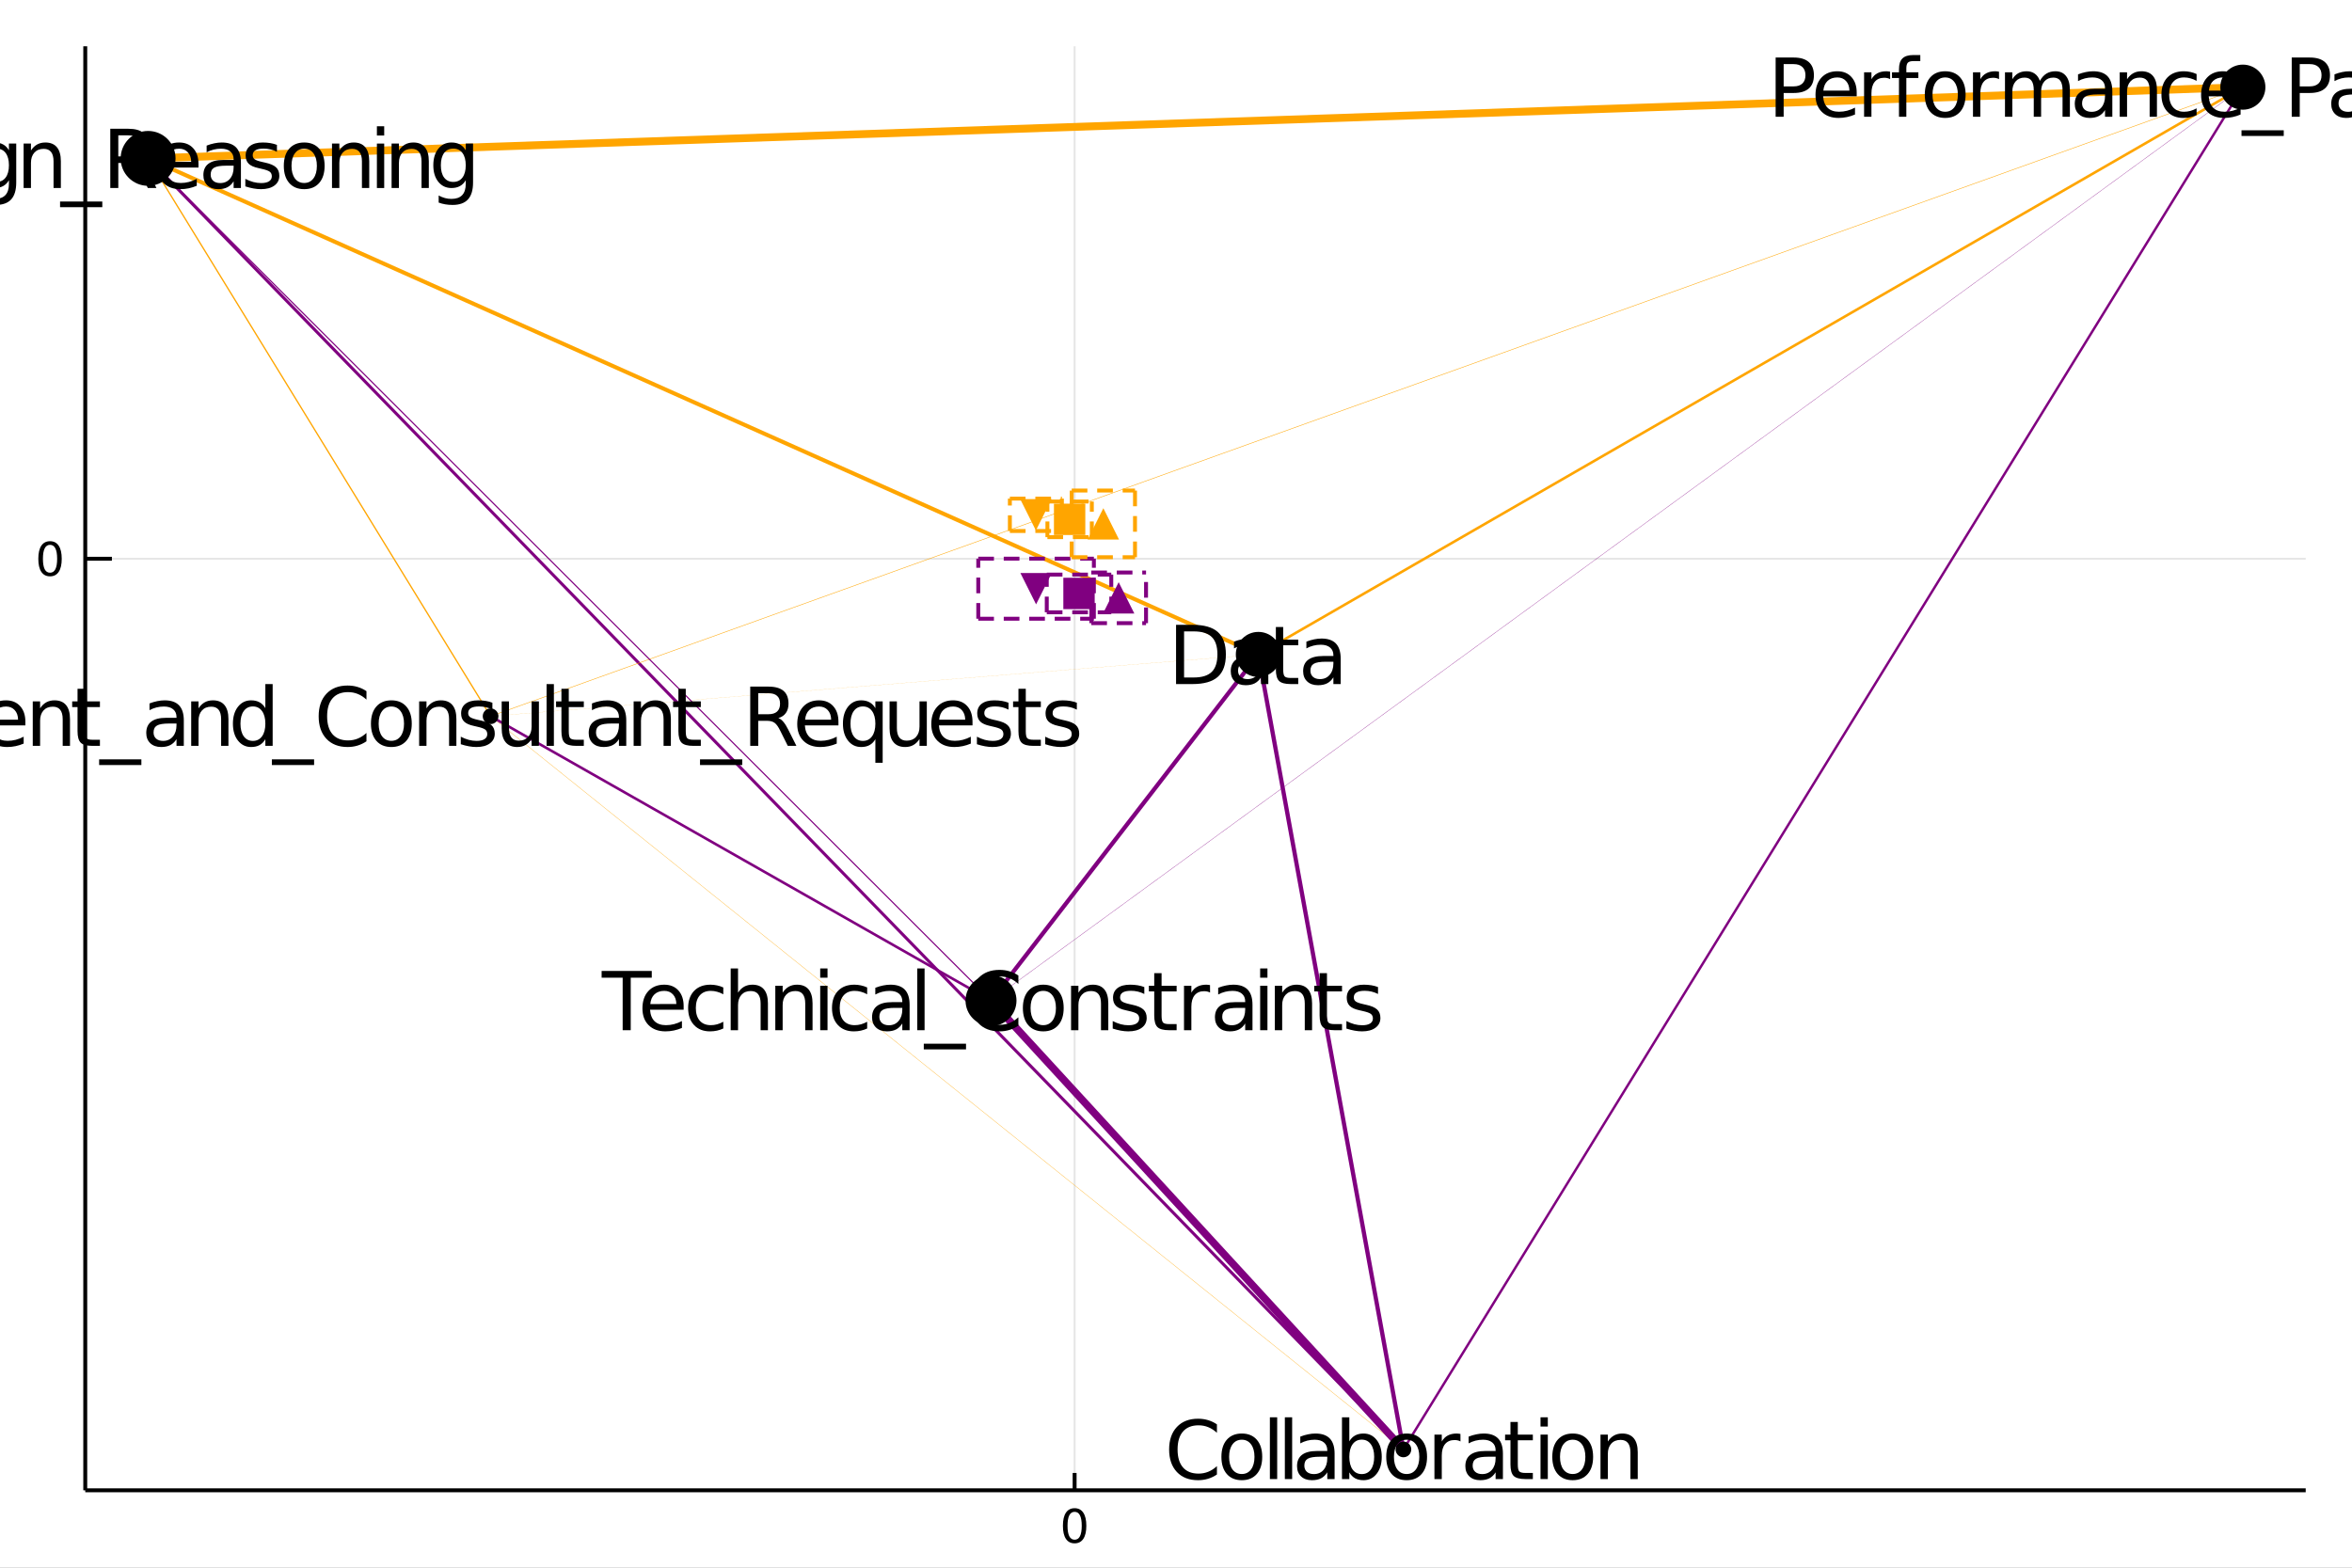 <?xml version="1.0" encoding="utf-8"?>
<svg xmlns="http://www.w3.org/2000/svg" xmlns:xlink="http://www.w3.org/1999/xlink" width="600" height="400" viewBox="0 0 2400 1600">
<rect x="0" y="0" width="2400" height="1600" fill="#808080" stroke="none"/>
<defs>
  <clipPath id="clip690">
    <rect x="0" y="0" width="2400" height="1600"/>
  </clipPath>
</defs>
<path clip-path="url(#clip690)" d="
M0 1600 L2400 1600 L2400 0 L0 0  Z
  " fill="#ffffff" fill-rule="evenodd" fill-opacity="1"/>
<defs>
  <clipPath id="clip691">
    <rect x="480" y="0" width="1681" height="1600"/>
  </clipPath>
</defs>
<path clip-path="url(#clip690)" d="
M86.992 1521.01 L2352.76 1521.01 L2352.76 47.244 L86.992 47.244  Z
  " fill="#ffffff" fill-rule="evenodd" fill-opacity="1"/>
<defs>
  <clipPath id="clip692">
    <rect x="86" y="47" width="2267" height="1475"/>
  </clipPath>
</defs>
<polyline clip-path="url(#clip692)" style="stroke:#000000; stroke-width:2; stroke-opacity:0.1; fill:none" points="
  1096.55,1521.01 1096.55,47.244 
  "/>
<polyline clip-path="url(#clip692)" style="stroke:#000000; stroke-width:2; stroke-opacity:0.1; fill:none" points="
  86.992,570.272 2352.76,570.272 
  "/>
<polyline clip-path="url(#clip690)" style="stroke:#000000; stroke-width:4; stroke-opacity:1; fill:none" points="
  86.992,1521.01 2352.76,1521.01 
  "/>
<polyline clip-path="url(#clip690)" style="stroke:#000000; stroke-width:4; stroke-opacity:1; fill:none" points="
  86.992,1521.01 86.992,47.244 
  "/>
<polyline clip-path="url(#clip690)" style="stroke:#000000; stroke-width:4; stroke-opacity:1; fill:none" points="
  1096.55,1521.01 1096.55,1503.32 
  "/>
<polyline clip-path="url(#clip690)" style="stroke:#000000; stroke-width:4; stroke-opacity:1; fill:none" points="
  86.992,570.272 114.181,570.272 
  "/>
<path clip-path="url(#clip690)" d="M 0 0 M1096.55 1543 Q1092.94 1543 1091.11 1546.56 Q1089.31 1550.11 1089.31 1557.23 Q1089.31 1564.34 1091.11 1567.91 Q1092.94 1571.45 1096.55 1571.45 Q1100.19 1571.45 1101.99 1567.91 Q1103.82 1564.34 1103.82 1557.23 Q1103.82 1550.11 1101.99 1546.56 Q1100.19 1543 1096.55 1543 M1096.55 1539.29 Q1102.36 1539.29 1105.42 1543.9 Q1108.5 1548.48 1108.5 1557.23 Q1108.5 1565.96 1105.42 1570.57 Q1102.36 1575.15 1096.55 1575.15 Q1090.74 1575.15 1087.66 1570.57 Q1084.61 1565.96 1084.61 1557.23 Q1084.61 1548.48 1087.66 1543.9 Q1090.74 1539.29 1096.55 1539.29 Z" fill="#000000" fill-rule="evenodd" fill-opacity="1" /><path clip-path="url(#clip690)" d="M 0 0 M51.048 556.07 Q47.437 556.07 45.608 559.635 Q43.802 563.177 43.802 570.306 Q43.802 577.413 45.608 580.978 Q47.437 584.519 51.048 584.519 Q54.682 584.519 56.487 580.978 Q58.316 577.413 58.316 570.306 Q58.316 563.177 56.487 559.635 Q54.682 556.07 51.048 556.07 M51.048 552.367 Q56.858 552.367 59.913 556.973 Q62.992 561.556 62.992 570.306 Q62.992 579.033 59.913 583.64 Q56.858 588.223 51.048 588.223 Q45.238 588.223 42.159 583.64 Q39.103 579.033 39.103 570.306 Q39.103 561.556 42.159 556.973 Q45.238 552.367 51.048 552.367 Z" fill="#000000" fill-rule="evenodd" fill-opacity="1" /><polyline clip-path="url(#clip692)" style="stroke:#800080; stroke-width:0.283; stroke-opacity:1; fill:none" points="
  1011.24,1021.2 2288.63,88.954 
  "/>
<polyline clip-path="url(#clip692)" style="stroke:#ffa500; stroke-width:0.099; stroke-opacity:1; fill:none" points="
  500.597,730.995 1284.05,667.927 
  "/>
<polyline clip-path="url(#clip692)" style="stroke:#ffa500; stroke-width:0.306; stroke-opacity:1; fill:none" points="
  500.597,730.995 1432.07,1479.3 
  "/>
<polyline clip-path="url(#clip692)" style="stroke:#800080; stroke-width:3.072; stroke-opacity:1; fill:none" points="
  151.118,161.658 1432.07,1479.3 
  "/>
<polyline clip-path="url(#clip692)" style="stroke:#ffa500; stroke-width:2.65; stroke-opacity:1; fill:none" points="
  1284.05,667.927 2288.63,88.954 
  "/>
<polyline clip-path="url(#clip692)" style="stroke:#800080; stroke-width:4.315; stroke-opacity:1; fill:none" points="
  1284.05,667.927 1432.07,1479.3 
  "/>
<polyline clip-path="url(#clip692)" style="stroke:#ffa500; stroke-width:4.142; stroke-opacity:1; fill:none" points="
  151.118,161.658 1284.05,667.927 
  "/>
<polyline clip-path="url(#clip692)" style="stroke:#ffa500; stroke-width:1.316; stroke-opacity:1; fill:none" points="
  151.118,161.658 500.597,730.995 
  "/>
<polyline clip-path="url(#clip692)" style="stroke:#800080; stroke-width:7.642; stroke-opacity:1; fill:none" points="
  1011.24,1021.2 1432.07,1479.3 
  "/>
<polyline clip-path="url(#clip692)" style="stroke:#ffa500; stroke-width:0.496; stroke-opacity:1; fill:none" points="
  500.597,730.995 2288.63,88.954 
  "/>
<polyline clip-path="url(#clip692)" style="stroke:#ffa500; stroke-width:8; stroke-opacity:1; fill:none" points="
  151.118,161.658 2288.63,88.954 
  "/>
<polyline clip-path="url(#clip692)" style="stroke:#800080; stroke-width:4.3; stroke-opacity:1; fill:none" points="
  1011.24,1021.2 1284.05,667.927 
  "/>
<polyline clip-path="url(#clip692)" style="stroke:#800080; stroke-width:2.667; stroke-opacity:1; fill:none" points="
  500.597,730.995 1011.24,1021.2 
  "/>
<polyline clip-path="url(#clip692)" style="stroke:#800080; stroke-width:2.481; stroke-opacity:1; fill:none" points="
  1432.07,1479.3 2288.63,88.954 
  "/>
<polyline clip-path="url(#clip692)" style="stroke:#800080; stroke-width:1.191; stroke-opacity:1; fill:none" points="
  151.118,161.658 1011.24,1021.2 
  "/>
<circle clip-path="url(#clip692)" cx="1284.05" cy="667.927" r="23" fill="#000000" fill-rule="evenodd" fill-opacity="1" stroke="none"/>
<circle clip-path="url(#clip692)" cx="1011.24" cy="1021.2" r="26" fill="#000000" fill-rule="evenodd" fill-opacity="1" stroke="none"/>
<circle clip-path="url(#clip692)" cx="2288.63" cy="88.954" r="23" fill="#000000" fill-rule="evenodd" fill-opacity="1" stroke="none"/>
<circle clip-path="url(#clip692)" cx="500.597" cy="730.995" r="8" fill="#000000" fill-rule="evenodd" fill-opacity="1" stroke="none"/>
<circle clip-path="url(#clip692)" cx="151.118" cy="161.658" r="28" fill="#000000" fill-rule="evenodd" fill-opacity="1" stroke="none"/>
<circle clip-path="url(#clip692)" cx="1432.07" cy="1479.3" r="8" fill="#000000" fill-rule="evenodd" fill-opacity="1" stroke="none"/>
<path clip-path="url(#clip690)" d="M 0 0 M1208.24 644.411 L1208.24 691.442 L1218.12 691.442 Q1230.64 691.442 1236.43 685.771 Q1242.27 680.1 1242.27 667.866 Q1242.27 655.713 1236.43 650.083 Q1230.64 644.411 1218.12 644.411 L1208.24 644.411 M1200.06 637.687 L1216.87 637.687 Q1234.45 637.687 1242.67 645.019 Q1250.9 652.311 1250.9 667.866 Q1250.9 683.503 1242.63 690.835 Q1234.37 698.167 1216.87 698.167 L1200.06 698.167 L1200.06 637.687 Z" fill="#000000" fill-rule="evenodd" fill-opacity="1" /><path clip-path="url(#clip690)" d="M 0 0 M1279.33 675.36 Q1270.3 675.36 1266.82 677.426 Q1263.33 679.492 1263.33 684.475 Q1263.33 688.445 1265.93 690.794 Q1268.56 693.103 1273.06 693.103 Q1279.25 693.103 1282.98 688.728 Q1286.75 684.313 1286.75 677.021 L1286.75 675.36 L1279.33 675.36 M1294.2 672.282 L1294.2 698.167 L1286.75 698.167 L1286.75 691.28 Q1284.2 695.412 1280.39 697.397 Q1276.58 699.342 1271.07 699.342 Q1264.1 699.342 1259.97 695.453 Q1255.88 691.523 1255.88 684.961 Q1255.88 677.305 1260.98 673.416 Q1266.13 669.527 1276.3 669.527 L1286.75 669.527 L1286.75 668.798 Q1286.75 663.653 1283.34 660.858 Q1279.98 658.022 1273.87 658.022 Q1269.98 658.022 1266.29 658.954 Q1262.6 659.886 1259.2 661.749 L1259.2 654.863 Q1263.29 653.283 1267.14 652.513 Q1270.99 651.703 1274.63 651.703 Q1284.48 651.703 1289.34 656.807 Q1294.2 661.911 1294.2 672.282 Z" fill="#000000" fill-rule="evenodd" fill-opacity="1" /><path clip-path="url(#clip690)" d="M 0 0 M1309.39 639.915 L1309.39 652.797 L1324.74 652.797 L1324.74 658.59 L1309.39 658.59 L1309.39 683.219 Q1309.39 688.769 1310.89 690.349 Q1312.43 691.928 1317.09 691.928 L1324.74 691.928 L1324.74 698.167 L1317.09 698.167 Q1308.46 698.167 1305.18 694.967 Q1301.9 691.726 1301.9 683.219 L1301.9 658.59 L1296.43 658.59 L1296.43 652.797 L1301.9 652.797 L1301.9 639.915 L1309.39 639.915 Z" fill="#000000" fill-rule="evenodd" fill-opacity="1" /><path clip-path="url(#clip690)" d="M 0 0 M1353.18 675.36 Q1344.15 675.36 1340.66 677.426 Q1337.18 679.492 1337.18 684.475 Q1337.18 688.445 1339.77 690.794 Q1342.41 693.103 1346.9 693.103 Q1353.1 693.103 1356.83 688.728 Q1360.6 684.313 1360.6 677.021 L1360.6 675.36 L1353.18 675.36 M1368.05 672.282 L1368.05 698.167 L1360.6 698.167 L1360.6 691.28 Q1358.04 695.412 1354.24 697.397 Q1350.43 699.342 1344.92 699.342 Q1337.95 699.342 1333.82 695.453 Q1329.73 691.523 1329.73 684.961 Q1329.73 677.305 1334.83 673.416 Q1339.98 669.527 1350.14 669.527 L1360.6 669.527 L1360.6 668.798 Q1360.6 663.653 1357.19 660.858 Q1353.83 658.022 1347.71 658.022 Q1343.82 658.022 1340.14 658.954 Q1336.45 659.886 1333.05 661.749 L1333.05 654.863 Q1337.14 653.283 1340.99 652.513 Q1344.84 651.703 1348.48 651.703 Q1358.33 651.703 1363.19 656.807 Q1368.05 661.911 1368.05 672.282 Z" fill="#000000" fill-rule="evenodd" fill-opacity="1" /><path clip-path="url(#clip690)" d="M 0 0 M613.905 990.963 L665.068 990.963 L665.068 997.849 L643.598 997.849 L643.598 1051.44 L635.375 1051.44 L635.375 997.849 L613.905 997.849 L613.905 990.963 Z" fill="#000000" fill-rule="evenodd" fill-opacity="1" /><path clip-path="url(#clip690)" d="M 0 0 M697.596 1026.89 L697.596 1030.54 L663.326 1030.54 Q663.812 1038.24 667.944 1042.29 Q672.116 1046.3 679.529 1046.3 Q683.823 1046.3 687.834 1045.24 Q691.885 1044.19 695.855 1042.09 L695.855 1049.13 Q691.844 1050.84 687.631 1051.73 Q683.418 1052.62 679.084 1052.62 Q668.227 1052.62 661.868 1046.3 Q655.548 1039.98 655.548 1029.2 Q655.548 1018.06 661.543 1011.54 Q667.579 1004.98 677.788 1004.98 Q686.943 1004.98 692.249 1010.89 Q697.596 1016.77 697.596 1026.89 M690.143 1024.71 Q690.062 1018.59 686.7 1014.94 Q683.378 1011.3 677.869 1011.3 Q671.63 1011.3 667.863 1014.82 Q664.136 1018.35 663.569 1024.75 L690.143 1024.71 Z" fill="#000000" fill-rule="evenodd" fill-opacity="1" /><path clip-path="url(#clip690)" d="M 0 0 M738.065 1007.81 L738.065 1014.78 Q734.905 1013.04 731.705 1012.19 Q728.545 1011.3 725.305 1011.3 Q718.054 1011.3 714.043 1015.92 Q710.033 1020.49 710.033 1028.8 Q710.033 1037.1 714.043 1041.72 Q718.054 1046.3 725.305 1046.3 Q728.545 1046.3 731.705 1045.45 Q734.905 1044.56 738.065 1042.81 L738.065 1049.7 Q734.946 1051.16 731.584 1051.89 Q728.262 1052.62 724.494 1052.62 Q714.246 1052.62 708.21 1046.18 Q702.174 1039.74 702.174 1028.8 Q702.174 1017.7 708.25 1011.34 Q714.367 1004.98 724.981 1004.98 Q728.424 1004.98 731.705 1005.71 Q734.986 1006.4 738.065 1007.81 Z" fill="#000000" fill-rule="evenodd" fill-opacity="1" /><path clip-path="url(#clip690)" d="M 0 0 M783.597 1024.06 L783.597 1051.44 L776.144 1051.44 L776.144 1024.3 Q776.144 1017.86 773.632 1014.66 Q771.12 1011.46 766.097 1011.46 Q760.061 1011.46 756.578 1015.31 Q753.094 1019.16 753.094 1025.8 L753.094 1051.44 L745.6 1051.44 L745.6 988.411 L753.094 988.411 L753.094 1013.12 Q755.767 1009.03 759.373 1007 Q763.019 1004.98 767.758 1004.98 Q775.576 1004.98 779.587 1009.84 Q783.597 1014.66 783.597 1024.06 Z" fill="#000000" fill-rule="evenodd" fill-opacity="1" /><path clip-path="url(#clip690)" d="M 0 0 M829.129 1024.06 L829.129 1051.44 L821.676 1051.44 L821.676 1024.3 Q821.676 1017.86 819.164 1014.66 Q816.653 1011.46 811.629 1011.46 Q805.594 1011.46 802.11 1015.31 Q798.626 1019.16 798.626 1025.8 L798.626 1051.44 L791.132 1051.44 L791.132 1006.07 L798.626 1006.07 L798.626 1013.12 Q801.3 1009.03 804.905 1007 Q808.551 1004.98 813.29 1004.98 Q821.109 1004.98 825.119 1009.84 Q829.129 1014.66 829.129 1024.06 Z" fill="#000000" fill-rule="evenodd" fill-opacity="1" /><path clip-path="url(#clip690)" d="M 0 0 M836.948 1006.07 L844.401 1006.07 L844.401 1051.44 L836.948 1051.44 L836.948 1006.07 M836.948 988.411 L844.401 988.411 L844.401 997.849 L836.948 997.849 L836.948 988.411 Z" fill="#000000" fill-rule="evenodd" fill-opacity="1" /><path clip-path="url(#clip690)" d="M 0 0 M884.87 1007.81 L884.87 1014.78 Q881.71 1013.04 878.51 1012.19 Q875.35 1011.3 872.109 1011.3 Q864.858 1011.3 860.848 1015.92 Q856.838 1020.49 856.838 1028.8 Q856.838 1037.1 860.848 1041.72 Q864.858 1046.3 872.109 1046.3 Q875.35 1046.3 878.51 1045.45 Q881.71 1044.56 884.87 1042.81 L884.87 1049.7 Q881.751 1051.16 878.388 1051.89 Q875.067 1052.62 871.299 1052.62 Q861.05 1052.62 855.015 1046.18 Q848.979 1039.74 848.979 1028.8 Q848.979 1017.7 855.055 1011.34 Q861.172 1004.98 871.785 1004.98 Q875.229 1004.98 878.51 1005.71 Q881.791 1006.4 884.87 1007.81 Z" fill="#000000" fill-rule="evenodd" fill-opacity="1" /><path clip-path="url(#clip690)" d="M 0 0 M913.307 1028.64 Q904.274 1028.64 900.79 1030.7 Q897.306 1032.77 897.306 1037.75 Q897.306 1041.72 899.899 1044.07 Q902.532 1046.38 907.028 1046.38 Q913.226 1046.38 916.953 1042 Q920.72 1037.59 920.72 1030.3 L920.72 1028.64 L913.307 1028.64 M928.174 1025.56 L928.174 1051.44 L920.72 1051.44 L920.72 1044.56 Q918.168 1048.69 914.36 1050.67 Q910.553 1052.62 905.043 1052.62 Q898.076 1052.62 893.944 1048.73 Q889.852 1044.8 889.852 1038.24 Q889.852 1030.58 894.957 1026.69 Q900.101 1022.8 910.269 1022.8 L920.72 1022.8 L920.72 1022.07 Q920.72 1016.93 917.318 1014.13 Q913.955 1011.3 907.838 1011.3 Q903.95 1011.3 900.263 1012.23 Q896.577 1013.16 893.174 1015.03 L893.174 1008.14 Q897.266 1006.56 901.114 1005.79 Q904.962 1004.98 908.608 1004.98 Q918.452 1004.98 923.313 1010.08 Q928.174 1015.19 928.174 1025.56 Z" fill="#000000" fill-rule="evenodd" fill-opacity="1" /><path clip-path="url(#clip690)" d="M 0 0 M935.992 988.411 L943.446 988.411 L943.446 1051.44 L935.992 1051.44 L935.992 988.411 Z" fill="#000000" fill-rule="evenodd" fill-opacity="1" /><path clip-path="url(#clip690)" d="M 0 0 M985.737 1065.22 L985.737 1071.01 L942.636 1071.01 L942.636 1065.22 L985.737 1065.22 Z" fill="#000000" fill-rule="evenodd" fill-opacity="1" /><path clip-path="url(#clip690)" d="M 0 0 M1039.17 995.621 L1039.17 1004.25 Q1035.04 1000.4 1030.34 998.497 Q1025.68 996.593 1020.41 996.593 Q1010.04 996.593 1004.53 1002.95 Q999.024 1009.27 999.024 1021.26 Q999.024 1033.21 1004.53 1039.57 Q1010.04 1045.89 1020.41 1045.89 Q1025.68 1045.89 1030.34 1043.99 Q1035.04 1042.09 1039.17 1038.24 L1039.17 1046.78 Q1034.87 1049.7 1030.05 1051.16 Q1025.27 1052.62 1019.93 1052.62 Q1006.19 1052.62 998.295 1044.23 Q990.396 1035.81 990.396 1021.26 Q990.396 1006.68 998.295 998.295 Q1006.19 989.869 1019.93 989.869 Q1025.36 989.869 1030.14 991.327 Q1034.96 992.745 1039.17 995.621 Z" fill="#000000" fill-rule="evenodd" fill-opacity="1" /><path clip-path="url(#clip690)" d="M 0 0 M1064.57 1011.3 Q1058.57 1011.3 1055.09 1016 Q1051.6 1020.66 1051.6 1028.8 Q1051.6 1036.94 1055.05 1041.64 Q1058.53 1046.3 1064.57 1046.3 Q1070.52 1046.3 1074.01 1041.6 Q1077.49 1036.9 1077.49 1028.8 Q1077.49 1020.74 1074.01 1016.04 Q1070.52 1011.3 1064.57 1011.3 M1064.57 1004.98 Q1074.29 1004.98 1079.84 1011.3 Q1085.39 1017.62 1085.39 1028.8 Q1085.39 1039.94 1079.84 1046.3 Q1074.29 1052.62 1064.57 1052.62 Q1054.81 1052.62 1049.26 1046.3 Q1043.75 1039.94 1043.75 1028.8 Q1043.75 1017.62 1049.26 1011.3 Q1054.81 1004.98 1064.57 1004.98 Z" fill="#000000" fill-rule="evenodd" fill-opacity="1" /><path clip-path="url(#clip690)" d="M 0 0 M1130.92 1024.06 L1130.92 1051.44 L1123.47 1051.44 L1123.47 1024.3 Q1123.47 1017.86 1120.96 1014.66 Q1118.44 1011.46 1113.42 1011.46 Q1107.39 1011.46 1103.9 1015.31 Q1100.42 1019.16 1100.42 1025.8 L1100.42 1051.44 L1092.92 1051.44 L1092.92 1006.07 L1100.42 1006.07 L1100.42 1013.12 Q1103.09 1009.03 1106.7 1007 Q1110.34 1004.98 1115.08 1004.98 Q1122.9 1004.98 1126.91 1009.84 Q1130.92 1014.66 1130.92 1024.06 Z" fill="#000000" fill-rule="evenodd" fill-opacity="1" /><path clip-path="url(#clip690)" d="M 0 0 M1167.66 1007.41 L1167.66 1014.46 Q1164.5 1012.84 1161.1 1012.03 Q1157.7 1011.22 1154.05 1011.22 Q1148.5 1011.22 1145.71 1012.92 Q1142.95 1014.62 1142.95 1018.02 Q1142.95 1020.62 1144.94 1022.11 Q1146.92 1023.57 1152.92 1024.91 L1155.47 1025.48 Q1163.41 1027.18 1166.73 1030.3 Q1170.09 1033.38 1170.09 1038.93 Q1170.09 1045.24 1165.07 1048.93 Q1160.09 1052.62 1151.34 1052.62 Q1147.69 1052.62 1143.72 1051.89 Q1139.79 1051.2 1135.42 1049.78 L1135.42 1042.09 Q1139.55 1044.23 1143.56 1045.33 Q1147.57 1046.38 1151.5 1046.38 Q1156.77 1046.38 1159.6 1044.6 Q1162.44 1042.77 1162.44 1039.49 Q1162.44 1036.45 1160.37 1034.83 Q1158.35 1033.21 1151.42 1031.71 L1148.83 1031.11 Q1141.9 1029.65 1138.82 1026.65 Q1135.74 1023.61 1135.74 1018.35 Q1135.74 1011.95 1140.28 1008.46 Q1144.82 1004.98 1153.16 1004.98 Q1157.29 1004.98 1160.94 1005.59 Q1164.58 1006.19 1167.66 1007.41 Z" fill="#000000" fill-rule="evenodd" fill-opacity="1" /><path clip-path="url(#clip690)" d="M 0 0 M1185.28 993.191 L1185.28 1006.07 L1200.64 1006.07 L1200.64 1011.87 L1185.28 1011.87 L1185.28 1036.49 Q1185.28 1042.04 1186.78 1043.62 Q1188.32 1045.2 1192.98 1045.2 L1200.64 1045.2 L1200.64 1051.44 L1192.98 1051.44 Q1184.35 1051.44 1181.07 1048.24 Q1177.79 1045 1177.79 1036.49 L1177.79 1011.87 L1172.32 1011.87 L1172.32 1006.07 L1177.79 1006.07 L1177.79 993.191 L1185.28 993.191 Z" fill="#000000" fill-rule="evenodd" fill-opacity="1" /><path clip-path="url(#clip690)" d="M 0 0 M1234.75 1013.04 Q1233.49 1012.31 1231.99 1011.99 Q1230.53 1011.62 1228.75 1011.62 Q1222.43 1011.62 1219.03 1015.75 Q1215.67 1019.85 1215.67 1027.54 L1215.67 1051.44 L1208.17 1051.44 L1208.17 1006.07 L1215.67 1006.07 L1215.67 1013.12 Q1218.02 1008.99 1221.78 1007 Q1225.55 1004.98 1230.94 1004.98 Q1231.71 1004.98 1232.64 1005.1 Q1233.57 1005.18 1234.71 1005.38 L1234.75 1013.04 Z" fill="#000000" fill-rule="evenodd" fill-opacity="1" /><path clip-path="url(#clip690)" d="M 0 0 M1263.18 1028.64 Q1254.15 1028.64 1250.67 1030.7 Q1247.18 1032.77 1247.18 1037.75 Q1247.18 1041.72 1249.78 1044.07 Q1252.41 1046.38 1256.9 1046.38 Q1263.1 1046.38 1266.83 1042 Q1270.6 1037.59 1270.6 1030.3 L1270.6 1028.64 L1263.18 1028.64 M1278.05 1025.56 L1278.05 1051.44 L1270.6 1051.44 L1270.6 1044.56 Q1268.04 1048.69 1264.24 1050.67 Q1260.43 1052.62 1254.92 1052.62 Q1247.95 1052.62 1243.82 1048.73 Q1239.73 1044.8 1239.73 1038.24 Q1239.73 1030.58 1244.83 1026.69 Q1249.98 1022.8 1260.15 1022.8 L1270.6 1022.8 L1270.6 1022.07 Q1270.6 1016.93 1267.19 1014.13 Q1263.83 1011.3 1257.72 1011.3 Q1253.83 1011.3 1250.14 1012.23 Q1246.45 1013.16 1243.05 1015.03 L1243.05 1008.14 Q1247.14 1006.56 1250.99 1005.79 Q1254.84 1004.98 1258.48 1004.98 Q1268.33 1004.98 1273.19 1010.08 Q1278.05 1015.19 1278.05 1025.56 Z" fill="#000000" fill-rule="evenodd" fill-opacity="1" /><path clip-path="url(#clip690)" d="M 0 0 M1285.87 1006.07 L1293.32 1006.07 L1293.32 1051.44 L1285.87 1051.44 L1285.87 1006.07 M1285.87 988.411 L1293.32 988.411 L1293.32 997.849 L1285.87 997.849 L1285.87 988.411 Z" fill="#000000" fill-rule="evenodd" fill-opacity="1" /><path clip-path="url(#clip690)" d="M 0 0 M1338.85 1024.06 L1338.85 1051.44 L1331.4 1051.44 L1331.4 1024.3 Q1331.4 1017.86 1328.89 1014.66 Q1326.38 1011.46 1321.35 1011.46 Q1315.32 1011.46 1311.84 1015.31 Q1308.35 1019.16 1308.35 1025.8 L1308.35 1051.44 L1300.86 1051.44 L1300.86 1006.07 L1308.35 1006.07 L1308.35 1013.12 Q1311.02 1009.03 1314.63 1007 Q1318.28 1004.98 1323.02 1004.98 Q1330.83 1004.98 1334.84 1009.84 Q1338.85 1014.66 1338.85 1024.06 Z" fill="#000000" fill-rule="evenodd" fill-opacity="1" /><path clip-path="url(#clip690)" d="M 0 0 M1354.05 993.191 L1354.05 1006.07 L1369.4 1006.07 L1369.4 1011.87 L1354.05 1011.87 L1354.05 1036.49 Q1354.05 1042.04 1355.54 1043.62 Q1357.08 1045.2 1361.74 1045.2 L1369.4 1045.2 L1369.4 1051.44 L1361.74 1051.44 Q1353.11 1051.44 1349.83 1048.24 Q1346.55 1045 1346.55 1036.49 L1346.55 1011.87 L1341.08 1011.87 L1341.08 1006.07 L1346.55 1006.07 L1346.55 993.191 L1354.05 993.191 Z" fill="#000000" fill-rule="evenodd" fill-opacity="1" /><path clip-path="url(#clip690)" d="M 0 0 M1406.14 1007.41 L1406.14 1014.46 Q1402.98 1012.84 1399.58 1012.03 Q1396.17 1011.22 1392.53 1011.22 Q1386.98 1011.22 1384.18 1012.92 Q1381.43 1014.62 1381.43 1018.02 Q1381.43 1020.62 1383.41 1022.11 Q1385.4 1023.57 1391.39 1024.91 L1393.95 1025.48 Q1401.89 1027.18 1405.21 1030.3 Q1408.57 1033.38 1408.57 1038.93 Q1408.57 1045.24 1403.55 1048.93 Q1398.56 1052.62 1389.81 1052.62 Q1386.17 1052.62 1382.2 1051.89 Q1378.27 1051.2 1373.89 1049.78 L1373.89 1042.09 Q1378.03 1044.23 1382.04 1045.33 Q1386.05 1046.38 1389.98 1046.38 Q1395.24 1046.38 1398.08 1044.6 Q1400.91 1042.77 1400.91 1039.49 Q1400.91 1036.45 1398.85 1034.83 Q1396.82 1033.21 1389.9 1031.71 L1387.3 1031.11 Q1380.38 1029.65 1377.3 1026.65 Q1374.22 1023.61 1374.22 1018.35 Q1374.22 1011.95 1378.76 1008.46 Q1383.29 1004.98 1391.64 1004.98 Q1395.77 1004.98 1399.42 1005.59 Q1403.06 1006.19 1406.14 1007.41 Z" fill="#000000" fill-rule="evenodd" fill-opacity="1" /><path clip-path="url(#clip690)" d="M 0 0 M1820.06 65.439 L1820.06 88.165 L1830.35 88.165 Q1836.06 88.165 1839.18 85.207 Q1842.3 82.25 1842.3 76.781 Q1842.3 71.353 1839.18 68.396 Q1836.06 65.439 1830.35 65.439 L1820.06 65.439 M1811.88 58.714 L1830.35 58.714 Q1840.52 58.714 1845.7 63.332 Q1850.93 67.91 1850.93 76.781 Q1850.93 85.734 1845.7 90.311 Q1840.52 94.889 1830.35 94.889 L1820.06 94.889 L1820.06 119.194 L1811.88 119.194 L1811.88 58.714 Z" fill="#000000" fill-rule="evenodd" fill-opacity="1" /><path clip-path="url(#clip690)" d="M 0 0 M1894.6 94.646 L1894.6 98.292 L1860.33 98.292 Q1860.81 105.988 1864.95 110.039 Q1869.12 114.05 1876.53 114.05 Q1880.83 114.05 1884.84 112.997 Q1888.89 111.943 1892.86 109.837 L1892.86 116.885 Q1888.85 118.587 1884.63 119.478 Q1880.42 120.369 1876.09 120.369 Q1865.23 120.369 1858.87 114.05 Q1852.55 107.73 1852.55 96.955 Q1852.55 85.815 1858.55 79.293 Q1864.58 72.731 1874.79 72.731 Q1883.95 72.731 1889.25 78.645 Q1894.6 84.519 1894.6 94.646 M1887.15 92.458 Q1887.06 86.342 1883.7 82.696 Q1880.38 79.05 1874.87 79.05 Q1868.63 79.05 1864.87 82.574 Q1861.14 86.099 1860.57 92.499 L1887.15 92.458 Z" fill="#000000" fill-rule="evenodd" fill-opacity="1" /><path clip-path="url(#clip690)" d="M 0 0 M1928.71 80.792 Q1927.45 80.063 1925.95 79.739 Q1924.49 79.374 1922.71 79.374 Q1916.39 79.374 1912.99 83.506 Q1909.63 87.597 1909.63 95.294 L1909.63 119.194 L1902.13 119.194 L1902.13 73.824 L1909.63 73.824 L1909.63 80.873 Q1911.98 76.741 1915.74 74.756 Q1919.51 72.731 1924.9 72.731 Q1925.67 72.731 1926.6 72.852 Q1927.53 72.933 1928.67 73.136 L1928.71 80.792 Z" fill="#000000" fill-rule="evenodd" fill-opacity="1" /><path clip-path="url(#clip690)" d="M 0 0 M1959.49 56.162 L1959.49 62.36 L1952.36 62.36 Q1948.35 62.36 1946.77 63.981 Q1945.24 65.601 1945.24 69.814 L1945.24 73.824 L1957.51 73.824 L1957.51 79.617 L1945.24 79.617 L1945.24 119.194 L1937.74 119.194 L1937.74 79.617 L1930.61 79.617 L1930.61 73.824 L1937.74 73.824 L1937.74 70.665 Q1937.74 63.089 1941.27 59.646 Q1944.79 56.162 1952.45 56.162 L1959.49 56.162 Z" fill="#000000" fill-rule="evenodd" fill-opacity="1" /><path clip-path="url(#clip690)" d="M 0 0 M1984.89 79.05 Q1978.9 79.05 1975.41 83.749 Q1971.93 88.407 1971.93 96.55 Q1971.93 104.692 1975.37 109.391 Q1978.86 114.05 1984.89 114.05 Q1990.85 114.05 1994.33 109.351 Q1997.82 104.652 1997.82 96.55 Q1997.82 88.489 1994.33 83.79 Q1990.85 79.05 1984.89 79.05 M1984.89 72.731 Q1994.62 72.731 2000.17 79.05 Q2005.72 85.369 2005.72 96.55 Q2005.72 107.69 2000.17 114.05 Q1994.62 120.369 1984.89 120.369 Q1975.13 120.369 1969.58 114.05 Q1964.07 107.69 1964.07 96.55 Q1964.07 85.369 1969.58 79.05 Q1975.13 72.731 1984.89 72.731 Z" fill="#000000" fill-rule="evenodd" fill-opacity="1" /><path clip-path="url(#clip690)" d="M 0 0 M2039.82 80.792 Q2038.57 80.063 2037.07 79.739 Q2035.61 79.374 2033.83 79.374 Q2027.51 79.374 2024.11 83.506 Q2020.74 87.597 2020.74 95.294 L2020.74 119.194 L2013.25 119.194 L2013.25 73.824 L2020.74 73.824 L2020.74 80.873 Q2023.09 76.741 2026.86 74.756 Q2030.63 72.731 2036.02 72.731 Q2036.79 72.731 2037.72 72.852 Q2038.65 72.933 2039.78 73.136 L2039.82 80.792 Z" fill="#000000" fill-rule="evenodd" fill-opacity="1" /><path clip-path="url(#clip690)" d="M 0 0 M2081.51 82.534 Q2084.3 77.511 2088.19 75.121 Q2092.08 72.731 2097.35 72.731 Q2104.44 72.731 2108.28 77.713 Q2112.13 82.655 2112.13 91.81 L2112.13 119.194 L2104.64 119.194 L2104.64 92.053 Q2104.64 85.531 2102.33 82.372 Q2100.02 79.212 2095.28 79.212 Q2089.49 79.212 2086.13 83.06 Q2082.76 86.909 2082.76 93.552 L2082.76 119.194 L2075.27 119.194 L2075.27 92.053 Q2075.27 85.491 2072.96 82.372 Q2070.65 79.212 2065.83 79.212 Q2060.12 79.212 2056.76 83.101 Q2053.39 86.949 2053.39 93.552 L2053.39 119.194 L2045.9 119.194 L2045.9 73.824 L2053.39 73.824 L2053.39 80.873 Q2055.95 76.7 2059.51 74.716 Q2063.08 72.731 2067.98 72.731 Q2072.92 72.731 2076.36 75.242 Q2079.85 77.754 2081.51 82.534 Z" fill="#000000" fill-rule="evenodd" fill-opacity="1" /><path clip-path="url(#clip690)" d="M 0 0 M2140.57 96.388 Q2131.54 96.388 2128.05 98.454 Q2124.57 100.52 2124.57 105.502 Q2124.57 109.472 2127.16 111.822 Q2129.79 114.131 2134.29 114.131 Q2140.49 114.131 2144.22 109.756 Q2147.98 105.34 2147.98 98.049 L2147.98 96.388 L2140.57 96.388 M2155.44 93.309 L2155.44 119.194 L2147.98 119.194 L2147.98 112.308 Q2145.43 116.44 2141.62 118.425 Q2137.82 120.369 2132.31 120.369 Q2125.34 120.369 2121.21 116.48 Q2117.12 112.551 2117.12 105.988 Q2117.12 98.332 2122.22 94.443 Q2127.36 90.555 2137.53 90.555 L2147.98 90.555 L2147.98 89.825 Q2147.98 84.681 2144.58 81.886 Q2141.22 79.05 2135.1 79.05 Q2131.21 79.05 2127.53 79.982 Q2123.84 80.913 2120.44 82.777 L2120.44 75.89 Q2124.53 74.31 2128.38 73.541 Q2132.23 72.731 2135.87 72.731 Q2145.71 72.731 2150.58 77.835 Q2155.44 82.939 2155.44 93.309 Z" fill="#000000" fill-rule="evenodd" fill-opacity="1" /><path clip-path="url(#clip690)" d="M 0 0 M2200.97 91.81 L2200.97 119.194 L2193.52 119.194 L2193.52 92.053 Q2193.52 85.612 2191 82.412 Q2188.49 79.212 2183.47 79.212 Q2177.43 79.212 2173.95 83.06 Q2170.47 86.909 2170.47 93.552 L2170.47 119.194 L2162.97 119.194 L2162.97 73.824 L2170.47 73.824 L2170.47 80.873 Q2173.14 76.781 2176.74 74.756 Q2180.39 72.731 2185.13 72.731 Q2192.95 72.731 2196.96 77.592 Q2200.97 82.412 2200.97 91.81 Z" fill="#000000" fill-rule="evenodd" fill-opacity="1" /><path clip-path="url(#clip690)" d="M 0 0 M2241.44 75.566 L2241.44 82.534 Q2238.28 80.792 2235.08 79.941 Q2231.92 79.05 2228.68 79.05 Q2221.43 79.05 2217.42 83.668 Q2213.41 88.246 2213.41 96.55 Q2213.41 104.854 2217.42 109.472 Q2221.43 114.05 2228.68 114.05 Q2231.92 114.05 2235.08 113.199 Q2238.28 112.308 2241.44 110.566 L2241.44 117.453 Q2238.32 118.911 2234.96 119.64 Q2231.63 120.369 2227.87 120.369 Q2217.62 120.369 2211.58 113.928 Q2205.55 107.487 2205.55 96.55 Q2205.55 85.45 2211.62 79.09 Q2217.74 72.731 2228.35 72.731 Q2231.8 72.731 2235.08 73.46 Q2238.36 74.148 2241.44 75.566 Z" fill="#000000" fill-rule="evenodd" fill-opacity="1" /><path clip-path="url(#clip690)" d="M 0 0 M2288.06 94.646 L2288.06 98.292 L2253.79 98.292 Q2254.28 105.988 2258.41 110.039 Q2262.58 114.05 2270 114.05 Q2274.29 114.05 2278.3 112.997 Q2282.35 111.943 2286.32 109.837 L2286.32 116.885 Q2282.31 118.587 2278.1 119.478 Q2273.89 120.369 2269.55 120.369 Q2258.69 120.369 2252.33 114.05 Q2246.02 107.73 2246.02 96.955 Q2246.02 85.815 2252.01 79.293 Q2258.05 72.731 2268.25 72.731 Q2277.41 72.731 2282.72 78.645 Q2288.06 84.519 2288.06 94.646 M2280.61 92.458 Q2280.53 86.342 2277.17 82.696 Q2273.84 79.05 2268.34 79.05 Q2262.1 79.05 2258.33 82.574 Q2254.6 86.099 2254.04 92.499 L2280.61 92.458 Z" fill="#000000" fill-rule="evenodd" fill-opacity="1" /><path clip-path="url(#clip690)" d="M 0 0 M2330.35 132.967 L2330.35 138.76 L2287.25 138.76 L2287.25 132.967 L2330.35 132.967 Z" fill="#000000" fill-rule="evenodd" fill-opacity="1" /><path clip-path="url(#clip690)" d="M 0 0 M2346.68 65.439 L2346.68 88.165 L2356.97 88.165 Q2362.68 88.165 2365.8 85.207 Q2368.92 82.25 2368.92 76.781 Q2368.92 71.353 2365.8 68.396 Q2362.68 65.439 2356.97 65.439 L2346.68 65.439 M2338.5 58.714 L2356.97 58.714 Q2367.14 58.714 2372.32 63.332 Q2377.55 67.91 2377.55 76.781 Q2377.55 85.734 2372.32 90.311 Q2367.14 94.889 2356.97 94.889 L2346.68 94.889 L2346.68 119.194 L2338.5 119.194 L2338.5 58.714 Z" fill="#000000" fill-rule="evenodd" fill-opacity="1" /><path clip-path="url(#clip690)" d="M 0 0 M2402.26 96.388 Q2393.22 96.388 2389.74 98.454 Q2386.26 100.52 2386.26 105.502 Q2386.26 109.472 2388.85 111.822 Q2391.48 114.131 2395.98 114.131 Q2402.18 114.131 2405.9 109.756 Q2409.67 105.34 2409.67 98.049 L2409.67 96.388 L2402.26 96.388 M2417.13 93.309 L2417.13 119.194 L2409.67 119.194 L2409.67 112.308 Q2407.12 116.44 2403.31 118.425 Q2399.5 120.369 2393.99 120.369 Q2387.03 120.369 2382.9 116.48 Q2378.8 112.551 2378.8 105.988 Q2378.8 98.332 2383.91 94.443 Q2389.05 90.555 2399.22 90.555 L2409.67 90.555 L2409.67 89.825 Q2409.67 84.681 2406.27 81.886 Q2402.91 79.05 2396.79 79.05 Q2392.9 79.05 2389.21 79.982 Q2385.53 80.913 2382.13 82.777 L2382.13 75.89 Q2386.22 74.31 2390.07 73.541 Q2393.91 72.731 2397.56 72.731 Q2407.4 72.731 2412.26 77.835 Q2417.13 82.939 2417.13 93.309 Z" fill="#000000" fill-rule="evenodd" fill-opacity="1" /><path clip-path="url(#clip690)" d="M 0 0 M2451.23 80.792 Q2449.98 80.063 2448.48 79.739 Q2447.02 79.374 2445.24 79.374 Q2438.92 79.374 2435.52 83.506 Q2432.15 87.597 2432.15 95.294 L2432.15 119.194 L2424.66 119.194 L2424.66 73.824 L2432.15 73.824 L2432.15 80.873 Q2434.5 76.741 2438.27 74.756 Q2442.04 72.731 2447.43 72.731 Q2448.2 72.731 2449.13 72.852 Q2450.06 72.933 2451.19 73.136 L2451.23 80.792 Z" fill="#000000" fill-rule="evenodd" fill-opacity="1" /><path clip-path="url(#clip690)" d="M 0 0 M2479.67 96.388 Q2470.64 96.388 2467.15 98.454 Q2463.67 100.52 2463.67 105.502 Q2463.67 109.472 2466.26 111.822 Q2468.9 114.131 2473.39 114.131 Q2479.59 114.131 2483.32 109.756 Q2487.08 105.34 2487.08 98.049 L2487.08 96.388 L2479.67 96.388 M2494.54 93.309 L2494.54 119.194 L2487.08 119.194 L2487.08 112.308 Q2484.53 116.44 2480.72 118.425 Q2476.92 120.369 2471.41 120.369 Q2464.44 120.369 2460.31 116.48 Q2456.22 112.551 2456.22 105.988 Q2456.22 98.332 2461.32 94.443 Q2466.47 90.555 2476.63 90.555 L2487.08 90.555 L2487.08 89.825 Q2487.08 84.681 2483.68 81.886 Q2480.32 79.05 2474.2 79.05 Q2470.31 79.05 2466.63 79.982 Q2462.94 80.913 2459.54 82.777 L2459.54 75.89 Q2463.63 74.31 2467.48 73.541 Q2471.33 72.731 2474.97 72.731 Q2484.82 72.731 2489.68 77.835 Q2494.54 82.939 2494.54 93.309 Z" fill="#000000" fill-rule="evenodd" fill-opacity="1" /><path clip-path="url(#clip690)" d="M 0 0 M2537.68 82.534 Q2540.48 77.511 2544.36 75.121 Q2548.25 72.731 2553.52 72.731 Q2560.61 72.731 2564.46 77.713 Q2568.3 82.655 2568.3 91.81 L2568.3 119.194 L2560.81 119.194 L2560.81 92.053 Q2560.81 85.531 2558.5 82.372 Q2556.19 79.212 2551.45 79.212 Q2545.66 79.212 2542.3 83.06 Q2538.94 86.909 2538.94 93.552 L2538.94 119.194 L2531.44 119.194 L2531.44 92.053 Q2531.44 85.491 2529.13 82.372 Q2526.82 79.212 2522 79.212 Q2516.29 79.212 2512.93 83.101 Q2509.57 86.949 2509.57 93.552 L2509.57 119.194 L2502.07 119.194 L2502.07 73.824 L2509.57 73.824 L2509.57 80.873 Q2512.12 76.7 2515.68 74.716 Q2519.25 72.731 2524.15 72.731 Q2529.09 72.731 2532.54 75.242 Q2536.02 77.754 2537.68 82.534 Z" fill="#000000" fill-rule="evenodd" fill-opacity="1" /><path clip-path="url(#clip690)" d="M 0 0 M2614.93 94.646 L2614.93 98.292 L2580.66 98.292 Q2581.15 105.988 2585.28 110.039 Q2589.45 114.05 2596.86 114.05 Q2601.16 114.05 2605.17 112.997 Q2609.22 111.943 2613.19 109.837 L2613.19 116.885 Q2609.18 118.587 2604.97 119.478 Q2600.75 120.369 2596.42 120.369 Q2585.56 120.369 2579.2 114.05 Q2572.88 107.73 2572.88 96.955 Q2572.88 85.815 2578.88 79.293 Q2584.91 72.731 2595.12 72.731 Q2604.28 72.731 2609.58 78.645 Q2614.93 84.519 2614.93 94.646 M2607.48 92.458 Q2607.4 86.342 2604.03 82.696 Q2600.71 79.05 2595.2 79.05 Q2588.96 79.05 2585.2 82.574 Q2581.47 86.099 2580.9 92.499 L2607.48 92.458 Z" fill="#000000" fill-rule="evenodd" fill-opacity="1" /><path clip-path="url(#clip690)" d="M 0 0 M2630.12 60.942 L2630.12 73.824 L2645.47 73.824 L2645.47 79.617 L2630.12 79.617 L2630.12 104.247 Q2630.12 109.796 2631.62 111.376 Q2633.16 112.956 2637.82 112.956 L2645.47 112.956 L2645.47 119.194 L2637.82 119.194 Q2629.19 119.194 2625.91 115.994 Q2622.63 112.753 2622.63 104.247 L2622.63 79.617 L2617.16 79.617 L2617.16 73.824 L2622.63 73.824 L2622.63 60.942 L2630.12 60.942 Z" fill="#000000" fill-rule="evenodd" fill-opacity="1" /><path clip-path="url(#clip690)" d="M 0 0 M2692.1 94.646 L2692.1 98.292 L2657.83 98.292 Q2658.32 105.988 2662.45 110.039 Q2666.62 114.05 2674.03 114.05 Q2678.33 114.05 2682.34 112.997 Q2686.39 111.943 2690.36 109.837 L2690.36 116.885 Q2686.35 118.587 2682.14 119.478 Q2677.92 120.369 2673.59 120.369 Q2662.73 120.369 2656.37 114.05 Q2650.05 107.73 2650.05 96.955 Q2650.05 85.815 2656.05 79.293 Q2662.08 72.731 2672.29 72.731 Q2681.45 72.731 2686.75 78.645 Q2692.1 84.519 2692.1 94.646 M2684.65 92.458 Q2684.57 86.342 2681.2 82.696 Q2677.88 79.05 2672.37 79.05 Q2666.13 79.05 2662.37 82.574 Q2658.64 86.099 2658.07 92.499 L2684.65 92.458 Z" fill="#000000" fill-rule="evenodd" fill-opacity="1" /><path clip-path="url(#clip690)" d="M 0 0 M2726.21 80.792 Q2724.95 80.063 2723.45 79.739 Q2722 79.374 2720.21 79.374 Q2713.89 79.374 2710.49 83.506 Q2707.13 87.597 2707.13 95.294 L2707.13 119.194 L2699.64 119.194 L2699.64 73.824 L2707.13 73.824 L2707.13 80.873 Q2709.48 76.741 2713.25 74.756 Q2717.01 72.731 2722.4 72.731 Q2723.17 72.731 2724.1 72.852 Q2725.03 72.933 2726.17 73.136 L2726.21 80.792 Z" fill="#000000" fill-rule="evenodd" fill-opacity="1" /><path clip-path="url(#clip690)" d="M 0 0 M2762.95 75.161 L2762.95 82.21 Q2759.79 80.589 2756.39 79.779 Q2752.99 78.969 2749.34 78.969 Q2743.79 78.969 2740.99 80.67 Q2738.24 82.372 2738.24 85.774 Q2738.24 88.367 2740.23 89.866 Q2742.21 91.324 2748.21 92.661 L2750.76 93.228 Q2758.7 94.93 2762.02 98.049 Q2765.38 101.127 2765.38 106.677 Q2765.38 112.997 2760.36 116.683 Q2755.38 120.369 2746.63 120.369 Q2742.98 120.369 2739.01 119.64 Q2735.08 118.951 2730.71 117.534 L2730.71 109.837 Q2734.84 111.984 2738.85 113.078 Q2742.86 114.131 2746.79 114.131 Q2752.05 114.131 2754.89 112.348 Q2757.73 110.525 2757.73 107.244 Q2757.73 104.206 2755.66 102.586 Q2753.63 100.965 2746.71 99.466 L2744.11 98.859 Q2737.19 97.4 2734.11 94.403 Q2731.03 91.365 2731.03 86.099 Q2731.03 79.698 2735.57 76.214 Q2740.1 72.731 2748.45 72.731 Q2752.58 72.731 2756.23 73.338 Q2759.87 73.946 2762.95 75.161 Z" fill="#000000" fill-rule="evenodd" fill-opacity="1" /><path clip-path="url(#clip690)" d="M 0 0 M-51.278 705.414 L-51.278 714.042 Q-55.41 710.194 -60.109 708.29 Q-64.768 706.386 -70.034 706.386 Q-80.404 706.386 -85.913 712.746 Q-91.423 719.065 -91.423 731.056 Q-91.423 743.006 -85.913 749.366 Q-80.404 755.686 -70.034 755.686 Q-64.768 755.686 -60.109 753.782 Q-55.41 751.878 -51.278 748.029 L-51.278 756.577 Q-55.572 759.493 -60.393 760.952 Q-65.173 762.41 -70.52 762.41 Q-84.253 762.41 -92.152 754.025 Q-100.051 745.599 -100.051 731.056 Q-100.051 716.473 -92.152 708.088 Q-84.253 699.662 -70.52 699.662 Q-65.092 699.662 -60.312 701.12 Q-55.491 702.538 -51.278 705.414 Z" fill="#000000" fill-rule="evenodd" fill-opacity="1" /><path clip-path="url(#clip690)" d="M 0 0 M-43.46 698.203 L-36.006 698.203 L-36.006 761.235 L-43.46 761.235 L-43.46 698.203 Z" fill="#000000" fill-rule="evenodd" fill-opacity="1" /><path clip-path="url(#clip690)" d="M 0 0 M-28.188 715.865 L-20.734 715.865 L-20.734 761.235 L-28.188 761.235 L-28.188 715.865 M-28.188 698.203 L-20.734 698.203 L-20.734 707.642 L-28.188 707.642 L-28.188 698.203 Z" fill="#000000" fill-rule="evenodd" fill-opacity="1" /><path clip-path="url(#clip690)" d="M 0 0 M25.892 736.687 L25.892 740.333 L-8.379 740.333 Q-7.893 748.029 -3.761 752.08 Q0.411 756.091 7.824 756.091 Q12.118 756.091 16.129 755.037 Q20.18 753.984 24.15 751.878 L24.15 758.926 Q20.139 760.628 15.926 761.519 Q11.713 762.41 7.379 762.41 Q-3.478 762.41 -9.838 756.091 Q-16.157 749.771 -16.157 738.996 Q-16.157 727.856 -10.162 721.334 Q-4.126 714.772 6.083 714.772 Q15.238 714.772 20.544 720.686 Q25.892 726.56 25.892 736.687 M18.438 734.499 Q18.357 728.383 14.995 724.737 Q11.673 721.091 6.164 721.091 Q-0.075 721.091 -3.842 724.615 Q-7.569 728.139 -8.136 734.54 L18.438 734.499 Z" fill="#000000" fill-rule="evenodd" fill-opacity="1" /><path clip-path="url(#clip690)" d="M 0 0 M71.424 733.851 L71.424 761.235 L63.97 761.235 L63.97 734.094 Q63.97 727.653 61.458 724.453 Q58.947 721.253 53.924 721.253 Q47.888 721.253 44.404 725.101 Q40.92 728.95 40.92 735.593 L40.92 761.235 L33.426 761.235 L33.426 715.865 L40.92 715.865 L40.92 722.914 Q43.594 718.822 47.199 716.797 Q50.845 714.772 55.585 714.772 Q63.403 714.772 67.413 719.633 Q71.424 724.453 71.424 733.851 Z" fill="#000000" fill-rule="evenodd" fill-opacity="1" /><path clip-path="url(#clip690)" d="M 0 0 M86.615 702.983 L86.615 715.865 L101.967 715.865 L101.967 721.658 L86.615 721.658 L86.615 746.288 Q86.615 751.837 88.113 753.417 Q89.653 754.997 94.311 754.997 L101.967 754.997 L101.967 761.235 L94.311 761.235 Q85.683 761.235 82.402 758.035 Q79.12 754.794 79.12 746.288 L79.12 721.658 L73.652 721.658 L73.652 715.865 L79.12 715.865 L79.12 702.983 L86.615 702.983 Z" fill="#000000" fill-rule="evenodd" fill-opacity="1" /><path clip-path="url(#clip690)" d="M 0 0 M144.259 775.008 L144.259 780.801 L101.157 780.801 L101.157 775.008 L144.259 775.008 Z" fill="#000000" fill-rule="evenodd" fill-opacity="1" /><path clip-path="url(#clip690)" d="M 0 0 M172.696 738.429 Q163.663 738.429 160.179 740.495 Q156.695 742.561 156.695 747.543 Q156.695 751.513 159.288 753.863 Q161.921 756.172 166.417 756.172 Q172.615 756.172 176.342 751.797 Q180.109 747.381 180.109 740.09 L180.109 738.429 L172.696 738.429 M187.563 735.35 L187.563 761.235 L180.109 761.235 L180.109 754.349 Q177.557 758.481 173.749 760.466 Q169.942 762.41 164.432 762.41 Q157.465 762.41 153.333 758.521 Q149.242 754.592 149.242 748.029 Q149.242 740.373 154.346 736.484 Q159.49 732.595 169.658 732.595 L180.109 732.595 L180.109 731.866 Q180.109 726.722 176.707 723.927 Q173.344 721.091 167.228 721.091 Q163.339 721.091 159.652 722.023 Q155.966 722.954 152.563 724.818 L152.563 717.931 Q156.655 716.351 160.503 715.582 Q164.351 714.772 167.997 714.772 Q177.841 714.772 182.702 719.876 Q187.563 724.98 187.563 735.35 Z" fill="#000000" fill-rule="evenodd" fill-opacity="1" /><path clip-path="url(#clip690)" d="M 0 0 M233.095 733.851 L233.095 761.235 L225.642 761.235 L225.642 734.094 Q225.642 727.653 223.13 724.453 Q220.618 721.253 215.595 721.253 Q209.559 721.253 206.076 725.101 Q202.592 728.95 202.592 735.593 L202.592 761.235 L195.098 761.235 L195.098 715.865 L202.592 715.865 L202.592 722.914 Q205.266 718.822 208.871 716.797 Q212.517 714.772 217.256 714.772 Q225.074 714.772 229.085 719.633 Q233.095 724.453 233.095 733.851 Z" fill="#000000" fill-rule="evenodd" fill-opacity="1" /><path clip-path="url(#clip690)" d="M 0 0 M270.769 722.752 L270.769 698.203 L278.222 698.203 L278.222 761.235 L270.769 761.235 L270.769 754.43 Q268.419 758.481 264.814 760.466 Q261.249 762.41 256.226 762.41 Q248.003 762.41 242.817 755.848 Q237.673 749.285 237.673 738.591 Q237.673 727.896 242.817 721.334 Q248.003 714.772 256.226 714.772 Q261.249 714.772 264.814 716.756 Q268.419 718.701 270.769 722.752 M245.369 738.591 Q245.369 746.814 248.732 751.513 Q252.134 756.172 258.049 756.172 Q263.963 756.172 267.366 751.513 Q270.769 746.814 270.769 738.591 Q270.769 730.367 267.366 725.709 Q263.963 721.01 258.049 721.01 Q252.134 721.01 248.732 725.709 Q245.369 730.367 245.369 738.591 Z" fill="#000000" fill-rule="evenodd" fill-opacity="1" /><path clip-path="url(#clip690)" d="M 0 0 M320.514 775.008 L320.514 780.801 L277.412 780.801 L277.412 775.008 L320.514 775.008 Z" fill="#000000" fill-rule="evenodd" fill-opacity="1" /><path clip-path="url(#clip690)" d="M 0 0 M373.945 705.414 L373.945 714.042 Q369.813 710.194 365.114 708.29 Q360.456 706.386 355.189 706.386 Q344.819 706.386 339.31 712.746 Q333.801 719.065 333.801 731.056 Q333.801 743.006 339.31 749.366 Q344.819 755.686 355.189 755.686 Q360.456 755.686 365.114 753.782 Q369.813 751.878 373.945 748.029 L373.945 756.577 Q369.651 759.493 364.831 760.952 Q360.051 762.41 354.703 762.41 Q340.971 762.41 333.072 754.025 Q325.172 745.599 325.172 731.056 Q325.172 716.473 333.072 708.088 Q340.971 699.662 354.703 699.662 Q360.132 699.662 364.912 701.12 Q369.732 702.538 373.945 705.414 Z" fill="#000000" fill-rule="evenodd" fill-opacity="1" /><path clip-path="url(#clip690)" d="M 0 0 M399.344 721.091 Q393.349 721.091 389.865 725.79 Q386.381 730.449 386.381 738.591 Q386.381 746.733 389.825 751.432 Q393.308 756.091 399.344 756.091 Q405.299 756.091 408.783 751.392 Q412.267 746.693 412.267 738.591 Q412.267 730.53 408.783 725.83 Q405.299 721.091 399.344 721.091 M399.344 714.772 Q409.067 714.772 414.616 721.091 Q420.166 727.41 420.166 738.591 Q420.166 749.731 414.616 756.091 Q409.067 762.41 399.344 762.41 Q389.582 762.41 384.032 756.091 Q378.523 749.731 378.523 738.591 Q378.523 727.41 384.032 721.091 Q389.582 714.772 399.344 714.772 Z" fill="#000000" fill-rule="evenodd" fill-opacity="1" /><path clip-path="url(#clip690)" d="M 0 0 M465.698 733.851 L465.698 761.235 L458.244 761.235 L458.244 734.094 Q458.244 727.653 455.733 724.453 Q453.221 721.253 448.198 721.253 Q442.162 721.253 438.679 725.101 Q435.195 728.95 435.195 735.593 L435.195 761.235 L427.701 761.235 L427.701 715.865 L435.195 715.865 L435.195 722.914 Q437.868 718.822 441.474 716.797 Q445.12 714.772 449.859 714.772 Q457.677 714.772 461.688 719.633 Q465.698 724.453 465.698 733.851 Z" fill="#000000" fill-rule="evenodd" fill-opacity="1" /><path clip-path="url(#clip690)" d="M 0 0 M502.44 717.202 L502.44 724.251 Q499.28 722.63 495.877 721.82 Q492.475 721.01 488.829 721.01 Q483.279 721.01 480.484 722.711 Q477.729 724.413 477.729 727.815 Q477.729 730.408 479.714 731.907 Q481.699 733.365 487.695 734.702 L490.247 735.269 Q498.186 736.97 501.508 740.09 Q504.87 743.168 504.87 748.718 Q504.87 755.037 499.847 758.724 Q494.865 762.41 486.115 762.41 Q482.469 762.41 478.499 761.681 Q474.57 760.992 470.195 759.575 L470.195 751.878 Q474.327 754.025 478.337 755.119 Q482.347 756.172 486.277 756.172 Q491.543 756.172 494.379 754.389 Q497.214 752.566 497.214 749.285 Q497.214 746.247 495.148 744.627 Q493.123 743.006 486.196 741.507 L483.603 740.9 Q476.676 739.442 473.597 736.444 Q470.519 733.406 470.519 728.139 Q470.519 721.739 475.056 718.255 Q479.593 714.772 487.938 714.772 Q492.07 714.772 495.715 715.379 Q499.361 715.987 502.44 717.202 Z" fill="#000000" fill-rule="evenodd" fill-opacity="1" /><path clip-path="url(#clip690)" d="M 0 0 M511.919 743.33 L511.919 715.865 L519.373 715.865 L519.373 743.047 Q519.373 749.488 521.884 752.728 Q524.396 755.929 529.419 755.929 Q535.455 755.929 538.938 752.08 Q542.463 748.232 542.463 741.588 L542.463 715.865 L549.916 715.865 L549.916 761.235 L542.463 761.235 L542.463 754.268 Q539.749 758.4 536.143 760.425 Q532.579 762.41 527.839 762.41 Q520.021 762.41 515.97 757.549 Q511.919 752.688 511.919 743.33 M530.675 714.772 L530.675 714.772 Z" fill="#000000" fill-rule="evenodd" fill-opacity="1" /><path clip-path="url(#clip690)" d="M 0 0 M557.735 698.203 L565.188 698.203 L565.188 761.235 L557.735 761.235 L557.735 698.203 Z" fill="#000000" fill-rule="evenodd" fill-opacity="1" /><path clip-path="url(#clip690)" d="M 0 0 M580.379 702.983 L580.379 715.865 L595.732 715.865 L595.732 721.658 L580.379 721.658 L580.379 746.288 Q580.379 751.837 581.878 753.417 Q583.417 754.997 588.076 754.997 L595.732 754.997 L595.732 761.235 L588.076 761.235 Q579.448 761.235 576.166 758.035 Q572.885 754.794 572.885 746.288 L572.885 721.658 L567.416 721.658 L567.416 715.865 L572.885 715.865 L572.885 702.983 L580.379 702.983 Z" fill="#000000" fill-rule="evenodd" fill-opacity="1" /><path clip-path="url(#clip690)" d="M 0 0 M624.17 738.429 Q615.136 738.429 611.652 740.495 Q608.168 742.561 608.168 747.543 Q608.168 751.513 610.761 753.863 Q613.394 756.172 617.891 756.172 Q624.089 756.172 627.815 751.797 Q631.583 747.381 631.583 740.09 L631.583 738.429 L624.17 738.429 M639.036 735.35 L639.036 761.235 L631.583 761.235 L631.583 754.349 Q629.031 758.481 625.223 760.466 Q621.415 762.41 615.906 762.41 Q608.938 762.41 604.806 758.521 Q600.715 754.592 600.715 748.029 Q600.715 740.373 605.819 736.484 Q610.964 732.595 621.131 732.595 L631.583 732.595 L631.583 731.866 Q631.583 726.722 628.18 723.927 Q624.818 721.091 618.701 721.091 Q614.812 721.091 611.126 722.023 Q607.439 722.954 604.037 724.818 L604.037 717.931 Q608.128 716.351 611.976 715.582 Q615.825 714.772 619.47 714.772 Q629.314 714.772 634.175 719.876 Q639.036 724.98 639.036 735.35 Z" fill="#000000" fill-rule="evenodd" fill-opacity="1" /><path clip-path="url(#clip690)" d="M 0 0 M684.569 733.851 L684.569 761.235 L677.115 761.235 L677.115 734.094 Q677.115 727.653 674.603 724.453 Q672.092 721.253 667.069 721.253 Q661.033 721.253 657.549 725.101 Q654.065 728.95 654.065 735.593 L654.065 761.235 L646.571 761.235 L646.571 715.865 L654.065 715.865 L654.065 722.914 Q656.739 718.822 660.344 716.797 Q663.99 714.772 668.729 714.772 Q676.548 714.772 680.558 719.633 Q684.569 724.453 684.569 733.851 Z" fill="#000000" fill-rule="evenodd" fill-opacity="1" /><path clip-path="url(#clip690)" d="M 0 0 M699.759 702.983 L699.759 715.865 L715.112 715.865 L715.112 721.658 L699.759 721.658 L699.759 746.288 Q699.759 751.837 701.258 753.417 Q702.798 754.997 707.456 754.997 L715.112 754.997 L715.112 761.235 L707.456 761.235 Q698.828 761.235 695.546 758.035 Q692.265 754.794 692.265 746.288 L692.265 721.658 L686.796 721.658 L686.796 715.865 L692.265 715.865 L692.265 702.983 L699.759 702.983 Z" fill="#000000" fill-rule="evenodd" fill-opacity="1" /><path clip-path="url(#clip690)" d="M 0 0 M757.404 775.008 L757.404 780.801 L714.302 780.801 L714.302 775.008 L757.404 775.008 Z" fill="#000000" fill-rule="evenodd" fill-opacity="1" /><path clip-path="url(#clip690)" d="M 0 0 M794.226 732.879 Q796.86 733.77 799.331 736.687 Q801.842 739.604 804.354 744.708 L812.658 761.235 L803.868 761.235 L796.13 745.72 Q793.133 739.644 790.297 737.659 Q787.502 735.674 782.641 735.674 L773.729 735.674 L773.729 761.235 L765.546 761.235 L765.546 700.755 L784.018 700.755 Q794.389 700.755 799.493 705.09 Q804.597 709.424 804.597 718.174 Q804.597 723.886 801.923 727.653 Q799.29 731.421 794.226 732.879 M773.729 707.48 L773.729 728.95 L784.018 728.95 Q789.933 728.95 792.93 726.236 Q795.968 723.481 795.968 718.174 Q795.968 712.868 792.93 710.194 Q789.933 707.48 784.018 707.48 L773.729 707.48 Z" fill="#000000" fill-rule="evenodd" fill-opacity="1" /><path clip-path="url(#clip690)" d="M 0 0 M855.557 736.687 L855.557 740.333 L821.287 740.333 Q821.773 748.029 825.905 752.08 Q830.077 756.091 837.49 756.091 Q841.784 756.091 845.794 755.037 Q849.845 753.984 853.815 751.878 L853.815 758.926 Q849.805 760.628 845.592 761.519 Q841.379 762.41 837.045 762.41 Q826.188 762.41 819.828 756.091 Q813.509 749.771 813.509 738.996 Q813.509 727.856 819.504 721.334 Q825.54 714.772 835.748 714.772 Q844.903 714.772 850.21 720.686 Q855.557 726.56 855.557 736.687 M848.104 734.499 Q848.022 728.383 844.66 724.737 Q841.338 721.091 835.829 721.091 Q829.591 721.091 825.824 724.615 Q822.097 728.139 821.53 734.54 L848.104 734.499 Z" fill="#000000" fill-rule="evenodd" fill-opacity="1" /><path clip-path="url(#clip690)" d="M 0 0 M867.831 738.591 Q867.831 746.814 871.194 751.513 Q874.596 756.172 880.511 756.172 Q886.425 756.172 889.828 751.513 Q893.231 746.814 893.231 738.591 Q893.231 730.367 889.828 725.709 Q886.425 721.01 880.511 721.01 Q874.596 721.01 871.194 725.709 Q867.831 730.367 867.831 738.591 M893.231 754.43 Q890.881 758.481 887.276 760.466 Q883.711 762.41 878.688 762.41 Q870.464 762.41 865.279 755.848 Q860.135 749.285 860.135 738.591 Q860.135 727.896 865.279 721.334 Q870.464 714.772 878.688 714.772 Q883.711 714.772 887.276 716.756 Q890.881 718.701 893.231 722.752 L893.231 715.865 L900.684 715.865 L900.684 778.492 L893.231 778.492 L893.231 754.43 Z" fill="#000000" fill-rule="evenodd" fill-opacity="1" /><path clip-path="url(#clip690)" d="M 0 0 M907.733 743.33 L907.733 715.865 L915.186 715.865 L915.186 743.047 Q915.186 749.488 917.698 752.728 Q920.21 755.929 925.233 755.929 Q931.269 755.929 934.752 752.08 Q938.277 748.232 938.277 741.588 L938.277 715.865 L945.73 715.865 L945.73 761.235 L938.277 761.235 L938.277 754.268 Q935.563 758.4 931.957 760.425 Q928.392 762.41 923.653 762.41 Q915.835 762.41 911.784 757.549 Q907.733 752.688 907.733 743.33 M926.489 714.772 L926.489 714.772 Z" fill="#000000" fill-rule="evenodd" fill-opacity="1" /><path clip-path="url(#clip690)" d="M 0 0 M992.356 736.687 L992.356 740.333 L958.086 740.333 Q958.572 748.029 962.704 752.08 Q966.876 756.091 974.289 756.091 Q978.583 756.091 982.594 755.037 Q986.644 753.984 990.614 751.878 L990.614 758.926 Q986.604 760.628 982.391 761.519 Q978.178 762.41 973.844 762.41 Q962.987 762.41 956.627 756.091 Q950.308 749.771 950.308 738.996 Q950.308 727.856 956.303 721.334 Q962.339 714.772 972.547 714.772 Q981.702 714.772 987.009 720.686 Q992.356 726.56 992.356 736.687 M984.903 734.499 Q984.822 728.383 981.459 724.737 Q978.138 721.091 972.628 721.091 Q966.39 721.091 962.623 724.615 Q958.896 728.139 958.329 734.54 L984.903 734.499 Z" fill="#000000" fill-rule="evenodd" fill-opacity="1" /><path clip-path="url(#clip690)" d="M 0 0 M1029.1 717.202 L1029.1 724.251 Q1025.94 722.63 1022.54 721.82 Q1019.13 721.01 1015.49 721.01 Q1009.94 721.01 1007.14 722.711 Q1004.39 724.413 1004.39 727.815 Q1004.39 730.408 1006.37 731.907 Q1008.36 733.365 1014.35 734.702 L1016.9 735.269 Q1024.84 736.97 1028.17 740.09 Q1031.53 743.168 1031.53 748.718 Q1031.53 755.037 1026.51 758.724 Q1021.52 762.41 1012.77 762.41 Q1009.13 762.41 1005.16 761.681 Q1001.23 760.992 996.853 759.575 L996.853 751.878 Q1000.98 754.025 1005 755.119 Q1009.01 756.172 1012.93 756.172 Q1018.2 756.172 1021.04 754.389 Q1023.87 752.566 1023.87 749.285 Q1023.87 746.247 1021.81 744.627 Q1019.78 743.006 1012.85 741.507 L1010.26 740.9 Q1003.33 739.442 1000.26 736.444 Q997.177 733.406 997.177 728.139 Q997.177 721.739 1001.71 718.255 Q1006.25 714.772 1014.6 714.772 Q1018.73 714.772 1022.37 715.379 Q1026.02 715.987 1029.1 717.202 Z" fill="#000000" fill-rule="evenodd" fill-opacity="1" /><path clip-path="url(#clip690)" d="M 0 0 M1046.72 702.983 L1046.72 715.865 L1062.07 715.865 L1062.07 721.658 L1046.72 721.658 L1046.72 746.288 Q1046.72 751.837 1048.22 753.417 Q1049.76 754.997 1054.42 754.997 L1062.07 754.997 L1062.07 761.235 L1054.42 761.235 Q1045.79 761.235 1042.51 758.035 Q1039.23 754.794 1039.23 746.288 L1039.23 721.658 L1033.76 721.658 L1033.76 715.865 L1039.23 715.865 L1039.23 702.983 L1046.72 702.983 Z" fill="#000000" fill-rule="evenodd" fill-opacity="1" /><path clip-path="url(#clip690)" d="M 0 0 M1098.81 717.202 L1098.81 724.251 Q1095.65 722.63 1092.25 721.82 Q1088.85 721.01 1085.2 721.01 Q1079.65 721.01 1076.86 722.711 Q1074.1 724.413 1074.1 727.815 Q1074.1 730.408 1076.09 731.907 Q1078.07 733.365 1084.07 734.702 L1086.62 735.269 Q1094.56 736.97 1097.88 740.09 Q1101.24 743.168 1101.24 748.718 Q1101.24 755.037 1096.22 758.724 Q1091.24 762.41 1082.49 762.41 Q1078.84 762.41 1074.87 761.681 Q1070.94 760.992 1066.57 759.575 L1066.57 751.878 Q1070.7 754.025 1074.71 755.119 Q1078.72 756.172 1082.65 756.172 Q1087.92 756.172 1090.75 754.389 Q1093.59 752.566 1093.59 749.285 Q1093.59 746.247 1091.52 744.627 Q1089.5 743.006 1082.57 741.507 L1079.98 740.9 Q1073.05 739.442 1069.97 736.444 Q1066.89 733.406 1066.89 728.139 Q1066.89 721.739 1071.43 718.255 Q1075.97 714.772 1084.31 714.772 Q1088.44 714.772 1092.09 715.379 Q1095.74 715.987 1098.81 717.202 Z" fill="#000000" fill-rule="evenodd" fill-opacity="1" /><path clip-path="url(#clip690)" d="M 0 0 M-172.286 138.143 L-172.286 185.174 L-162.402 185.174 Q-149.885 185.174 -144.092 179.502 Q-138.259 173.831 -138.259 161.597 Q-138.259 149.445 -144.092 143.814 Q-149.885 138.143 -162.402 138.143 L-172.286 138.143 M-180.469 131.418 L-163.658 131.418 Q-146.077 131.418 -137.854 138.75 Q-129.63 146.042 -129.63 161.597 Q-129.63 177.234 -137.894 184.566 Q-146.158 191.898 -163.658 191.898 L-180.469 191.898 L-180.469 131.418 Z" fill="#000000" fill-rule="evenodd" fill-opacity="1" /><path clip-path="url(#clip690)" d="M 0 0 M-83.004 167.35 L-83.004 170.995 L-117.275 170.995 Q-116.789 178.692 -112.657 182.743 Q-108.485 186.754 -101.072 186.754 Q-96.778 186.754 -92.767 185.7 Q-88.716 184.647 -84.746 182.541 L-84.746 189.589 Q-88.757 191.291 -92.97 192.182 Q-97.183 193.073 -101.517 193.073 Q-112.374 193.073 -118.733 186.754 Q-125.053 180.434 -125.053 169.659 Q-125.053 158.519 -119.058 151.997 Q-113.022 145.434 -102.813 145.434 Q-93.658 145.434 -88.352 151.349 Q-83.004 157.222 -83.004 167.35 M-90.458 165.162 Q-90.539 159.045 -93.901 155.4 Q-97.223 151.754 -102.732 151.754 Q-108.971 151.754 -112.738 155.278 Q-116.465 158.802 -117.032 165.203 L-90.458 165.162 Z" fill="#000000" fill-rule="evenodd" fill-opacity="1" /><path clip-path="url(#clip690)" d="M 0 0 M-46.263 147.865 L-46.263 154.913 Q-49.422 153.293 -52.825 152.483 Q-56.228 151.673 -59.874 151.673 Q-65.424 151.673 -68.219 153.374 Q-70.973 155.075 -70.973 158.478 Q-70.973 161.071 -68.988 162.57 Q-67.003 164.028 -61.008 165.365 L-58.456 165.932 Q-50.516 167.633 -47.194 170.752 Q-43.832 173.831 -43.832 179.381 Q-43.832 185.7 -48.855 189.387 Q-53.838 193.073 -62.588 193.073 Q-66.234 193.073 -70.204 192.344 Q-74.133 191.655 -78.508 190.237 L-78.508 182.541 Q-74.376 184.688 -70.366 185.781 Q-66.355 186.835 -62.426 186.835 Q-57.16 186.835 -54.324 185.052 Q-51.489 183.229 -51.489 179.948 Q-51.489 176.91 -53.554 175.289 Q-55.58 173.669 -62.507 172.17 L-65.1 171.563 Q-72.026 170.104 -75.105 167.107 Q-78.184 164.068 -78.184 158.802 Q-78.184 152.402 -73.647 148.918 Q-69.11 145.434 -60.765 145.434 Q-56.633 145.434 -52.987 146.042 Q-49.342 146.65 -46.263 147.865 Z" fill="#000000" fill-rule="evenodd" fill-opacity="1" /><path clip-path="url(#clip690)" d="M 0 0 M-36.014 146.528 L-28.56 146.528 L-28.56 191.898 L-36.014 191.898 L-36.014 146.528 M-36.014 128.866 L-28.56 128.866 L-28.56 138.305 L-36.014 138.305 L-36.014 128.866 Z" fill="#000000" fill-rule="evenodd" fill-opacity="1" /><path clip-path="url(#clip690)" d="M 0 0 M9.113 168.686 Q9.113 160.585 5.751 156.129 Q2.429 151.673 -3.607 151.673 Q-9.602 151.673 -12.964 156.129 Q-16.286 160.585 -16.286 168.686 Q-16.286 176.748 -12.964 181.204 Q-9.602 185.66 -3.607 185.66 Q2.429 185.66 5.751 181.204 Q9.113 176.748 9.113 168.686 M16.567 186.267 Q16.567 197.853 11.422 203.484 Q6.277 209.155 -4.336 209.155 Q-8.265 209.155 -11.749 208.547 Q-15.233 207.98 -18.514 206.765 L-18.514 199.514 Q-15.233 201.296 -12.033 202.147 Q-8.832 202.998 -5.511 202.998 Q1.821 202.998 5.467 199.149 Q9.113 195.341 9.113 187.604 L9.113 183.918 Q6.804 187.928 3.199 189.913 Q-0.407 191.898 -5.43 191.898 Q-13.774 191.898 -18.879 185.538 Q-23.983 179.178 -23.983 168.686 Q-23.983 158.154 -18.879 151.794 Q-13.774 145.434 -5.43 145.434 Q-0.407 145.434 3.199 147.419 Q6.804 149.404 9.113 153.415 L9.113 146.528 L16.567 146.528 L16.567 186.267 Z" fill="#000000" fill-rule="evenodd" fill-opacity="1" /><path clip-path="url(#clip690)" d="M 0 0 M62.099 164.514 L62.099 191.898 L54.645 191.898 L54.645 164.757 Q54.645 158.316 52.134 155.116 Q49.622 151.916 44.599 151.916 Q38.563 151.916 35.079 155.764 Q31.596 159.612 31.596 166.256 L31.596 191.898 L24.101 191.898 L24.101 146.528 L31.596 146.528 L31.596 153.577 Q34.269 149.485 37.874 147.46 Q41.52 145.434 46.26 145.434 Q54.078 145.434 58.089 150.295 Q62.099 155.116 62.099 164.514 Z" fill="#000000" fill-rule="evenodd" fill-opacity="1" /><path clip-path="url(#clip690)" d="M 0 0 M104.39 205.671 L104.39 211.464 L61.289 211.464 L61.289 205.671 L104.39 205.671 Z" fill="#000000" fill-rule="evenodd" fill-opacity="1" /><path clip-path="url(#clip690)" d="M 0 0 M141.213 163.542 Q143.846 164.433 146.317 167.35 Q148.829 170.266 151.34 175.37 L159.645 191.898 L150.854 191.898 L143.117 176.383 Q140.119 170.307 137.284 168.322 Q134.489 166.337 129.627 166.337 L120.715 166.337 L120.715 191.898 L112.533 191.898 L112.533 131.418 L131.005 131.418 Q141.375 131.418 146.479 135.753 Q151.583 140.087 151.583 148.837 Q151.583 154.549 148.91 158.316 Q146.277 162.084 141.213 163.542 M120.715 138.143 L120.715 159.612 L131.005 159.612 Q136.919 159.612 139.917 156.898 Q142.955 154.144 142.955 148.837 Q142.955 143.53 139.917 140.857 Q136.919 138.143 131.005 138.143 L120.715 138.143 Z" fill="#000000" fill-rule="evenodd" fill-opacity="1" /><path clip-path="url(#clip690)" d="M 0 0 M202.544 167.35 L202.544 170.995 L168.273 170.995 Q168.759 178.692 172.891 182.743 Q177.064 186.754 184.477 186.754 Q188.771 186.754 192.781 185.7 Q196.832 184.647 200.802 182.541 L200.802 189.589 Q196.791 191.291 192.579 192.182 Q188.366 193.073 184.031 193.073 Q173.175 193.073 166.815 186.754 Q160.495 180.434 160.495 169.659 Q160.495 158.519 166.491 151.997 Q172.527 145.434 182.735 145.434 Q191.89 145.434 197.197 151.349 Q202.544 157.222 202.544 167.35 M195.09 165.162 Q195.009 159.045 191.647 155.4 Q188.325 151.754 182.816 151.754 Q176.577 151.754 172.81 155.278 Q169.083 158.802 168.516 165.203 L195.09 165.162 Z" fill="#000000" fill-rule="evenodd" fill-opacity="1" /><path clip-path="url(#clip690)" d="M 0 0 M230.981 169.092 Q221.948 169.092 218.464 171.158 Q214.98 173.223 214.98 178.206 Q214.98 182.176 217.573 184.526 Q220.206 186.835 224.702 186.835 Q230.9 186.835 234.627 182.46 Q238.394 178.044 238.394 170.752 L238.394 169.092 L230.981 169.092 M245.848 166.013 L245.848 191.898 L238.394 191.898 L238.394 185.012 Q235.842 189.144 232.034 191.128 Q228.226 193.073 222.717 193.073 Q215.75 193.073 211.618 189.184 Q207.526 185.255 207.526 178.692 Q207.526 171.036 212.63 167.147 Q217.775 163.258 227.943 163.258 L238.394 163.258 L238.394 162.529 Q238.394 157.384 234.991 154.589 Q231.629 151.754 225.512 151.754 Q221.624 151.754 217.937 152.685 Q214.251 153.617 210.848 155.481 L210.848 148.594 Q214.94 147.014 218.788 146.244 Q222.636 145.434 226.282 145.434 Q236.126 145.434 240.987 150.538 Q245.848 155.643 245.848 166.013 Z" fill="#000000" fill-rule="evenodd" fill-opacity="1" /><path clip-path="url(#clip690)" d="M 0 0 M282.59 147.865 L282.59 154.913 Q279.43 153.293 276.027 152.483 Q272.624 151.673 268.979 151.673 Q263.429 151.673 260.634 153.374 Q257.879 155.075 257.879 158.478 Q257.879 161.071 259.864 162.57 Q261.849 164.028 267.844 165.365 L270.396 165.932 Q278.336 167.633 281.658 170.752 Q285.02 173.831 285.02 179.381 Q285.02 185.7 279.997 189.387 Q275.014 193.073 266.264 193.073 Q262.619 193.073 258.649 192.344 Q254.719 191.655 250.344 190.237 L250.344 182.541 Q254.476 184.688 258.487 185.781 Q262.497 186.835 266.427 186.835 Q271.693 186.835 274.528 185.052 Q277.364 183.229 277.364 179.948 Q277.364 176.91 275.298 175.289 Q273.273 173.669 266.345 172.17 L263.753 171.563 Q256.826 170.104 253.747 167.107 Q250.668 164.068 250.668 158.802 Q250.668 152.402 255.205 148.918 Q259.743 145.434 268.087 145.434 Q272.219 145.434 275.865 146.042 Q279.511 146.65 282.59 147.865 Z" fill="#000000" fill-rule="evenodd" fill-opacity="1" /><path clip-path="url(#clip690)" d="M 0 0 M310.419 151.754 Q304.424 151.754 300.94 156.453 Q297.456 161.111 297.456 169.254 Q297.456 177.396 300.9 182.095 Q304.383 186.754 310.419 186.754 Q316.374 186.754 319.858 182.054 Q323.342 177.355 323.342 169.254 Q323.342 161.192 319.858 156.493 Q316.374 151.754 310.419 151.754 M310.419 145.434 Q320.141 145.434 325.691 151.754 Q331.241 158.073 331.241 169.254 Q331.241 180.394 325.691 186.754 Q320.141 193.073 310.419 193.073 Q300.657 193.073 295.107 186.754 Q289.598 180.394 289.598 169.254 Q289.598 158.073 295.107 151.754 Q300.657 145.434 310.419 145.434 Z" fill="#000000" fill-rule="evenodd" fill-opacity="1" /><path clip-path="url(#clip690)" d="M 0 0 M376.773 164.514 L376.773 191.898 L369.319 191.898 L369.319 164.757 Q369.319 158.316 366.808 155.116 Q364.296 151.916 359.273 151.916 Q353.237 151.916 349.754 155.764 Q346.27 159.612 346.27 166.256 L346.27 191.898 L338.776 191.898 L338.776 146.528 L346.27 146.528 L346.27 153.577 Q348.943 149.485 352.549 147.46 Q356.195 145.434 360.934 145.434 Q368.752 145.434 372.763 150.295 Q376.773 155.116 376.773 164.514 Z" fill="#000000" fill-rule="evenodd" fill-opacity="1" /><path clip-path="url(#clip690)" d="M 0 0 M384.591 146.528 L392.045 146.528 L392.045 191.898 L384.591 191.898 L384.591 146.528 M384.591 128.866 L392.045 128.866 L392.045 138.305 L384.591 138.305 L384.591 128.866 Z" fill="#000000" fill-rule="evenodd" fill-opacity="1" /><path clip-path="url(#clip690)" d="M 0 0 M437.577 164.514 L437.577 191.898 L430.124 191.898 L430.124 164.757 Q430.124 158.316 427.612 155.116 Q425.1 151.916 420.077 151.916 Q414.041 151.916 410.558 155.764 Q407.074 159.612 407.074 166.256 L407.074 191.898 L399.58 191.898 L399.58 146.528 L407.074 146.528 L407.074 153.577 Q409.747 149.485 413.353 147.46 Q416.999 145.434 421.738 145.434 Q429.556 145.434 433.567 150.295 Q437.577 155.116 437.577 164.514 Z" fill="#000000" fill-rule="evenodd" fill-opacity="1" /><path clip-path="url(#clip690)" d="M 0 0 M475.251 168.686 Q475.251 160.585 471.888 156.129 Q468.567 151.673 462.531 151.673 Q456.535 151.673 453.173 156.129 Q449.851 160.585 449.851 168.686 Q449.851 176.748 453.173 181.204 Q456.535 185.66 462.531 185.66 Q468.567 185.66 471.888 181.204 Q475.251 176.748 475.251 168.686 M482.704 186.267 Q482.704 197.853 477.56 203.484 Q472.415 209.155 461.802 209.155 Q457.872 209.155 454.388 208.547 Q450.905 207.98 447.623 206.765 L447.623 199.514 Q450.905 201.296 454.105 202.147 Q457.305 202.998 460.627 202.998 Q467.959 202.998 471.605 199.149 Q475.251 195.341 475.251 187.604 L475.251 183.918 Q472.942 187.928 469.336 189.913 Q465.731 191.898 460.708 191.898 Q452.363 191.898 447.259 185.538 Q442.155 179.178 442.155 168.686 Q442.155 158.154 447.259 151.794 Q452.363 145.434 460.708 145.434 Q465.731 145.434 469.336 147.419 Q472.942 149.404 475.251 153.415 L475.251 146.528 L482.704 146.528 L482.704 186.267 Z" fill="#000000" fill-rule="evenodd" fill-opacity="1" /><path clip-path="url(#clip690)" d="M 0 0 M1241.76 1453.72 L1241.76 1462.34 Q1237.63 1458.5 1232.93 1456.59 Q1228.27 1454.69 1223 1454.69 Q1212.63 1454.69 1207.12 1461.05 Q1201.61 1467.37 1201.61 1479.36 Q1201.61 1491.31 1207.12 1497.67 Q1212.63 1503.99 1223 1503.99 Q1228.27 1503.99 1232.93 1502.08 Q1237.63 1500.18 1241.76 1496.33 L1241.76 1504.88 Q1237.47 1507.8 1232.64 1509.25 Q1227.86 1510.71 1222.52 1510.71 Q1208.78 1510.71 1200.89 1502.33 Q1192.99 1493.9 1192.99 1479.36 Q1192.99 1464.78 1200.89 1456.39 Q1208.78 1447.96 1222.52 1447.96 Q1227.95 1447.96 1232.73 1449.42 Q1237.55 1450.84 1241.76 1453.72 Z" fill="#000000" fill-rule="evenodd" fill-opacity="1" /><path clip-path="url(#clip690)" d="M 0 0 M1267.16 1469.39 Q1261.16 1469.39 1257.68 1474.09 Q1254.2 1478.75 1254.2 1486.89 Q1254.2 1495.04 1257.64 1499.73 Q1261.12 1504.39 1267.16 1504.39 Q1273.11 1504.39 1276.6 1499.69 Q1280.08 1494.99 1280.08 1486.89 Q1280.08 1478.83 1276.6 1474.13 Q1273.11 1469.39 1267.16 1469.39 M1267.16 1463.07 Q1276.88 1463.07 1282.43 1469.39 Q1287.98 1475.71 1287.98 1486.89 Q1287.98 1498.03 1282.43 1504.39 Q1276.88 1510.71 1267.16 1510.71 Q1257.4 1510.71 1251.85 1504.39 Q1246.34 1498.03 1246.34 1486.89 Q1246.34 1475.71 1251.85 1469.39 Q1257.4 1463.07 1267.16 1463.07 Z" fill="#000000" fill-rule="evenodd" fill-opacity="1" /><path clip-path="url(#clip690)" d="M 0 0 M1295.8 1446.51 L1303.25 1446.51 L1303.25 1509.54 L1295.8 1509.54 L1295.8 1446.51 Z" fill="#000000" fill-rule="evenodd" fill-opacity="1" /><path clip-path="url(#clip690)" d="M 0 0 M1311.07 1446.51 L1318.52 1446.51 L1318.52 1509.54 L1311.07 1509.54 L1311.07 1446.51 Z" fill="#000000" fill-rule="evenodd" fill-opacity="1" /><path clip-path="url(#clip690)" d="M 0 0 M1346.96 1486.73 Q1337.93 1486.73 1334.44 1488.8 Q1330.96 1490.86 1330.96 1495.85 Q1330.96 1499.82 1333.55 1502.16 Q1336.19 1504.47 1340.68 1504.47 Q1346.88 1504.47 1350.61 1500.1 Q1354.37 1495.68 1354.37 1488.39 L1354.37 1486.73 L1346.96 1486.73 M1361.83 1483.65 L1361.83 1509.54 L1354.37 1509.54 L1354.37 1502.65 Q1351.82 1506.78 1348.01 1508.77 Q1344.21 1510.71 1338.7 1510.71 Q1331.73 1510.71 1327.6 1506.82 Q1323.51 1502.89 1323.51 1496.33 Q1323.51 1488.68 1328.61 1484.79 Q1333.76 1480.9 1343.92 1480.9 L1354.37 1480.9 L1354.37 1480.17 Q1354.37 1475.02 1350.97 1472.23 Q1347.61 1469.39 1341.49 1469.39 Q1337.6 1469.39 1333.92 1470.32 Q1330.23 1471.26 1326.83 1473.12 L1326.83 1466.23 Q1330.92 1464.65 1334.77 1463.88 Q1338.62 1463.07 1342.26 1463.07 Q1352.11 1463.07 1356.97 1468.18 Q1361.83 1473.28 1361.83 1483.65 Z" fill="#000000" fill-rule="evenodd" fill-opacity="1" /><path clip-path="url(#clip690)" d="M 0 0 M1402.22 1486.89 Q1402.22 1478.67 1398.81 1474.01 Q1395.45 1469.31 1389.54 1469.31 Q1383.62 1469.31 1380.22 1474.01 Q1376.86 1478.67 1376.86 1486.89 Q1376.86 1495.12 1380.22 1499.82 Q1383.62 1504.47 1389.54 1504.47 Q1395.45 1504.47 1398.81 1499.82 Q1402.22 1495.12 1402.22 1486.89 M1376.86 1471.05 Q1379.21 1467 1382.77 1465.06 Q1386.38 1463.07 1391.36 1463.07 Q1399.62 1463.07 1404.77 1469.64 Q1409.95 1476.2 1409.95 1486.89 Q1409.95 1497.59 1404.77 1504.15 Q1399.62 1510.71 1391.36 1510.71 Q1386.38 1510.71 1382.77 1508.77 Q1379.21 1506.78 1376.86 1502.73 L1376.86 1509.54 L1369.36 1509.54 L1369.36 1446.51 L1376.86 1446.51 L1376.86 1471.05 Z" fill="#000000" fill-rule="evenodd" fill-opacity="1" /><path clip-path="url(#clip690)" d="M 0 0 M1435.35 1469.39 Q1429.36 1469.39 1425.87 1474.09 Q1422.39 1478.75 1422.39 1486.89 Q1422.39 1495.04 1425.83 1499.73 Q1429.32 1504.39 1435.35 1504.39 Q1441.31 1504.39 1444.79 1499.69 Q1448.27 1494.99 1448.27 1486.89 Q1448.27 1478.83 1444.79 1474.13 Q1441.31 1469.39 1435.35 1469.39 M1435.35 1463.07 Q1445.07 1463.07 1450.62 1469.39 Q1456.17 1475.71 1456.17 1486.89 Q1456.17 1498.03 1450.62 1504.39 Q1445.07 1510.71 1435.35 1510.71 Q1425.59 1510.71 1420.04 1504.39 Q1414.53 1498.03 1414.53 1486.89 Q1414.53 1475.71 1420.04 1469.39 Q1425.59 1463.07 1435.35 1463.07 Z" fill="#000000" fill-rule="evenodd" fill-opacity="1" /><path clip-path="url(#clip690)" d="M 0 0 M1490.28 1471.14 Q1489.03 1470.41 1487.53 1470.08 Q1486.07 1469.72 1484.29 1469.72 Q1477.97 1469.72 1474.56 1473.85 Q1471.2 1477.94 1471.2 1485.64 L1471.2 1509.54 L1463.71 1509.54 L1463.71 1464.17 L1471.2 1464.17 L1471.2 1471.22 Q1473.55 1467.08 1477.32 1465.1 Q1481.09 1463.07 1486.47 1463.07 Q1487.24 1463.07 1488.18 1463.2 Q1489.11 1463.28 1490.24 1463.48 L1490.28 1471.14 Z" fill="#000000" fill-rule="evenodd" fill-opacity="1" /><path clip-path="url(#clip690)" d="M 0 0 M1518.72 1486.73 Q1509.69 1486.73 1506.2 1488.8 Q1502.72 1490.86 1502.72 1495.85 Q1502.72 1499.82 1505.31 1502.16 Q1507.94 1504.47 1512.44 1504.47 Q1518.64 1504.47 1522.37 1500.1 Q1526.13 1495.68 1526.13 1488.39 L1526.13 1486.73 L1518.72 1486.73 M1533.59 1483.65 L1533.59 1509.54 L1526.13 1509.54 L1526.13 1502.65 Q1523.58 1506.78 1519.77 1508.77 Q1515.97 1510.71 1510.46 1510.71 Q1503.49 1510.71 1499.36 1506.82 Q1495.26 1502.89 1495.26 1496.33 Q1495.26 1488.68 1500.37 1484.79 Q1505.51 1480.9 1515.68 1480.9 L1526.13 1480.9 L1526.13 1480.17 Q1526.13 1475.02 1522.73 1472.23 Q1519.37 1469.39 1513.25 1469.39 Q1509.36 1469.39 1505.68 1470.32 Q1501.99 1471.26 1498.59 1473.12 L1498.59 1466.23 Q1502.68 1464.65 1506.53 1463.88 Q1510.37 1463.07 1514.02 1463.07 Q1523.86 1463.07 1528.73 1468.18 Q1533.59 1473.28 1533.59 1483.65 Z" fill="#000000" fill-rule="evenodd" fill-opacity="1" /><path clip-path="url(#clip690)" d="M 0 0 M1548.78 1451.29 L1548.78 1464.17 L1564.13 1464.17 L1564.13 1469.96 L1548.78 1469.96 L1548.78 1494.59 Q1548.78 1500.14 1550.28 1501.72 Q1551.82 1503.3 1556.47 1503.3 L1564.13 1503.3 L1564.13 1509.54 L1556.47 1509.54 Q1547.85 1509.54 1544.56 1506.34 Q1541.28 1503.1 1541.28 1494.59 L1541.28 1469.96 L1535.81 1469.96 L1535.81 1464.17 L1541.28 1464.17 L1541.28 1451.29 L1548.78 1451.29 Z" fill="#000000" fill-rule="evenodd" fill-opacity="1" /><path clip-path="url(#clip690)" d="M 0 0 M1571.95 1464.17 L1579.4 1464.17 L1579.4 1509.54 L1571.95 1509.54 L1571.95 1464.17 M1571.95 1446.51 L1579.4 1446.51 L1579.4 1455.94 L1571.95 1455.94 L1571.95 1446.51 Z" fill="#000000" fill-rule="evenodd" fill-opacity="1" /><path clip-path="url(#clip690)" d="M 0 0 M1604.8 1469.39 Q1598.81 1469.39 1595.32 1474.09 Q1591.84 1478.75 1591.84 1486.89 Q1591.84 1495.04 1595.28 1499.73 Q1598.77 1504.39 1604.8 1504.39 Q1610.76 1504.39 1614.24 1499.69 Q1617.72 1494.99 1617.72 1486.89 Q1617.72 1478.83 1614.24 1474.13 Q1610.76 1469.39 1604.8 1469.39 M1604.8 1463.07 Q1614.52 1463.07 1620.07 1469.39 Q1625.62 1475.71 1625.62 1486.89 Q1625.62 1498.03 1620.07 1504.39 Q1614.52 1510.71 1604.8 1510.71 Q1595.04 1510.71 1589.49 1504.39 Q1583.98 1498.03 1583.98 1486.89 Q1583.98 1475.71 1589.49 1469.39 Q1595.04 1463.07 1604.8 1463.07 Z" fill="#000000" fill-rule="evenodd" fill-opacity="1" /><path clip-path="url(#clip690)" d="M 0 0 M1671.16 1482.15 L1671.16 1509.54 L1663.7 1509.54 L1663.7 1482.4 Q1663.7 1475.96 1661.19 1472.76 Q1658.68 1469.56 1653.66 1469.56 Q1647.62 1469.56 1644.14 1473.4 Q1640.65 1477.25 1640.65 1483.9 L1640.65 1509.54 L1633.16 1509.54 L1633.16 1464.17 L1640.65 1464.17 L1640.65 1471.22 Q1643.33 1467.12 1646.93 1465.1 Q1650.58 1463.07 1655.32 1463.07 Q1663.13 1463.07 1667.14 1467.93 Q1671.16 1472.76 1671.16 1482.15 Z" fill="#000000" fill-rule="evenodd" fill-opacity="1" /><path clip-path="url(#clip692)" d="M1073.22 584.827 L1041.22 584.827 L1057.22 616.827 L1073.22 584.827 Z" fill="#800080" fill-rule="evenodd" fill-opacity="1" stroke="none"/>
<polyline clip-path="url(#clip692)" style="stroke:#800080; stroke-width:4; stroke-opacity:1; fill:none" stroke-dasharray="16, 10" points="
  998.231,631.479 1116.2,631.479 
  "/>
<polyline clip-path="url(#clip692)" style="stroke:#800080; stroke-width:4; stroke-opacity:1; fill:none" stroke-dasharray="16, 10" points="
  998.231,570.174 1116.2,570.174 
  "/>
<polyline clip-path="url(#clip692)" style="stroke:#800080; stroke-width:4; stroke-opacity:1; fill:none" stroke-dasharray="16, 10" points="
  998.231,631.479 998.231,570.174 
  "/>
<polyline clip-path="url(#clip692)" style="stroke:#800080; stroke-width:4; stroke-opacity:1; fill:none" stroke-dasharray="16, 10" points="
  1116.2,631.479 1116.2,570.174 
  "/>
<path clip-path="url(#clip692)" d="M1141.49 594.149 L1125.49 626.149 L1157.49 626.149 L1141.49 594.149 Z" fill="#800080" fill-rule="evenodd" fill-opacity="1" stroke="none"/>
<polyline clip-path="url(#clip692)" style="stroke:#800080; stroke-width:4; stroke-opacity:1; fill:none" stroke-dasharray="16, 10" points="
  1113.56,635.993 1169.43,635.993 
  "/>
<polyline clip-path="url(#clip692)" style="stroke:#800080; stroke-width:4; stroke-opacity:1; fill:none" stroke-dasharray="16, 10" points="
  1113.56,584.305 1169.43,584.305 
  "/>
<polyline clip-path="url(#clip692)" style="stroke:#800080; stroke-width:4; stroke-opacity:1; fill:none" stroke-dasharray="16, 10" points="
  1113.56,635.993 1113.56,584.305 
  "/>
<polyline clip-path="url(#clip692)" style="stroke:#800080; stroke-width:4; stroke-opacity:1; fill:none" stroke-dasharray="16, 10" points="
  1169.43,635.993 1169.43,584.305 
  "/>
<path clip-path="url(#clip692)" d="M1073.03 509.408 L1041.03 509.408 L1057.03 541.408 L1073.03 509.408 Z" fill="#ffa500" fill-rule="evenodd" fill-opacity="1" stroke="none"/>
<polyline clip-path="url(#clip692)" style="stroke:#ffa500; stroke-width:4; stroke-opacity:1; fill:none" stroke-dasharray="16, 10" points="
  1030.48,541.935 1083.58,541.935 
  "/>
<polyline clip-path="url(#clip692)" style="stroke:#ffa500; stroke-width:4; stroke-opacity:1; fill:none" stroke-dasharray="16, 10" points="
  1030.48,508.881 1083.58,508.881 
  "/>
<polyline clip-path="url(#clip692)" style="stroke:#ffa500; stroke-width:4; stroke-opacity:1; fill:none" stroke-dasharray="16, 10" points="
  1030.48,541.935 1030.48,508.881 
  "/>
<polyline clip-path="url(#clip692)" style="stroke:#ffa500; stroke-width:4; stroke-opacity:1; fill:none" stroke-dasharray="16, 10" points="
  1083.58,541.935 1083.58,508.881 
  "/>
<path clip-path="url(#clip692)" d="M1125.87 518.675 L1109.87 550.675 L1141.87 550.675 L1125.87 518.675 Z" fill="#ffa500" fill-rule="evenodd" fill-opacity="1" stroke="none"/>
<polyline clip-path="url(#clip692)" style="stroke:#ffa500; stroke-width:4; stroke-opacity:1; fill:none" stroke-dasharray="16, 10" points="
  1093.58,568.7 1158.17,568.7 
  "/>
<polyline clip-path="url(#clip692)" style="stroke:#ffa500; stroke-width:4; stroke-opacity:1; fill:none" stroke-dasharray="16, 10" points="
  1093.58,500.649 1158.17,500.649 
  "/>
<polyline clip-path="url(#clip692)" style="stroke:#ffa500; stroke-width:4; stroke-opacity:1; fill:none" stroke-dasharray="16, 10" points="
  1093.58,568.7 1093.58,500.649 
  "/>
<polyline clip-path="url(#clip692)" style="stroke:#ffa500; stroke-width:4; stroke-opacity:1; fill:none" stroke-dasharray="16, 10" points="
  1158.17,568.7 1158.17,500.649 
  "/>
<path clip-path="url(#clip692)" d="M1085.04 589.674 L1085.04 621.674 L1117.04 621.674 L1117.04 589.674 L1085.04 589.674 Z" fill="#800080" fill-rule="evenodd" fill-opacity="1" stroke="none"/>
<polyline clip-path="url(#clip692)" style="stroke:#800080; stroke-width:4; stroke-opacity:1; fill:none" stroke-dasharray="16, 10" points="
  1068.13,624.917 1133.95,624.917 
  "/>
<polyline clip-path="url(#clip692)" style="stroke:#800080; stroke-width:4; stroke-opacity:1; fill:none" stroke-dasharray="16, 10" points="
  1068.13,586.432 1133.95,586.432 
  "/>
<polyline clip-path="url(#clip692)" style="stroke:#800080; stroke-width:4; stroke-opacity:1; fill:none" stroke-dasharray="16, 10" points="
  1068.13,624.917 1068.13,586.432 
  "/>
<polyline clip-path="url(#clip692)" style="stroke:#800080; stroke-width:4; stroke-opacity:1; fill:none" stroke-dasharray="16, 10" points="
  1133.95,624.917 1133.95,586.432 
  "/>
<path clip-path="url(#clip692)" d="M1075.45 514.041 L1075.45 546.041 L1107.45 546.041 L1107.45 514.041 L1075.45 514.041 Z" fill="#ffa500" fill-rule="evenodd" fill-opacity="1" stroke="none"/>
<polyline clip-path="url(#clip692)" style="stroke:#ffa500; stroke-width:4; stroke-opacity:1; fill:none" stroke-dasharray="16, 10" points="
  1068.79,548.224 1114.11,548.224 
  "/>
<polyline clip-path="url(#clip692)" style="stroke:#ffa500; stroke-width:4; stroke-opacity:1; fill:none" stroke-dasharray="16, 10" points="
  1068.79,511.859 1114.11,511.859 
  "/>
<polyline clip-path="url(#clip692)" style="stroke:#ffa500; stroke-width:4; stroke-opacity:1; fill:none" stroke-dasharray="16, 10" points="
  1068.79,548.224 1068.79,511.859 
  "/>
<polyline clip-path="url(#clip692)" style="stroke:#ffa500; stroke-width:4; stroke-opacity:1; fill:none" stroke-dasharray="16, 10" points="
  1114.11,548.224 1114.11,511.859 
  "/>
</svg>
